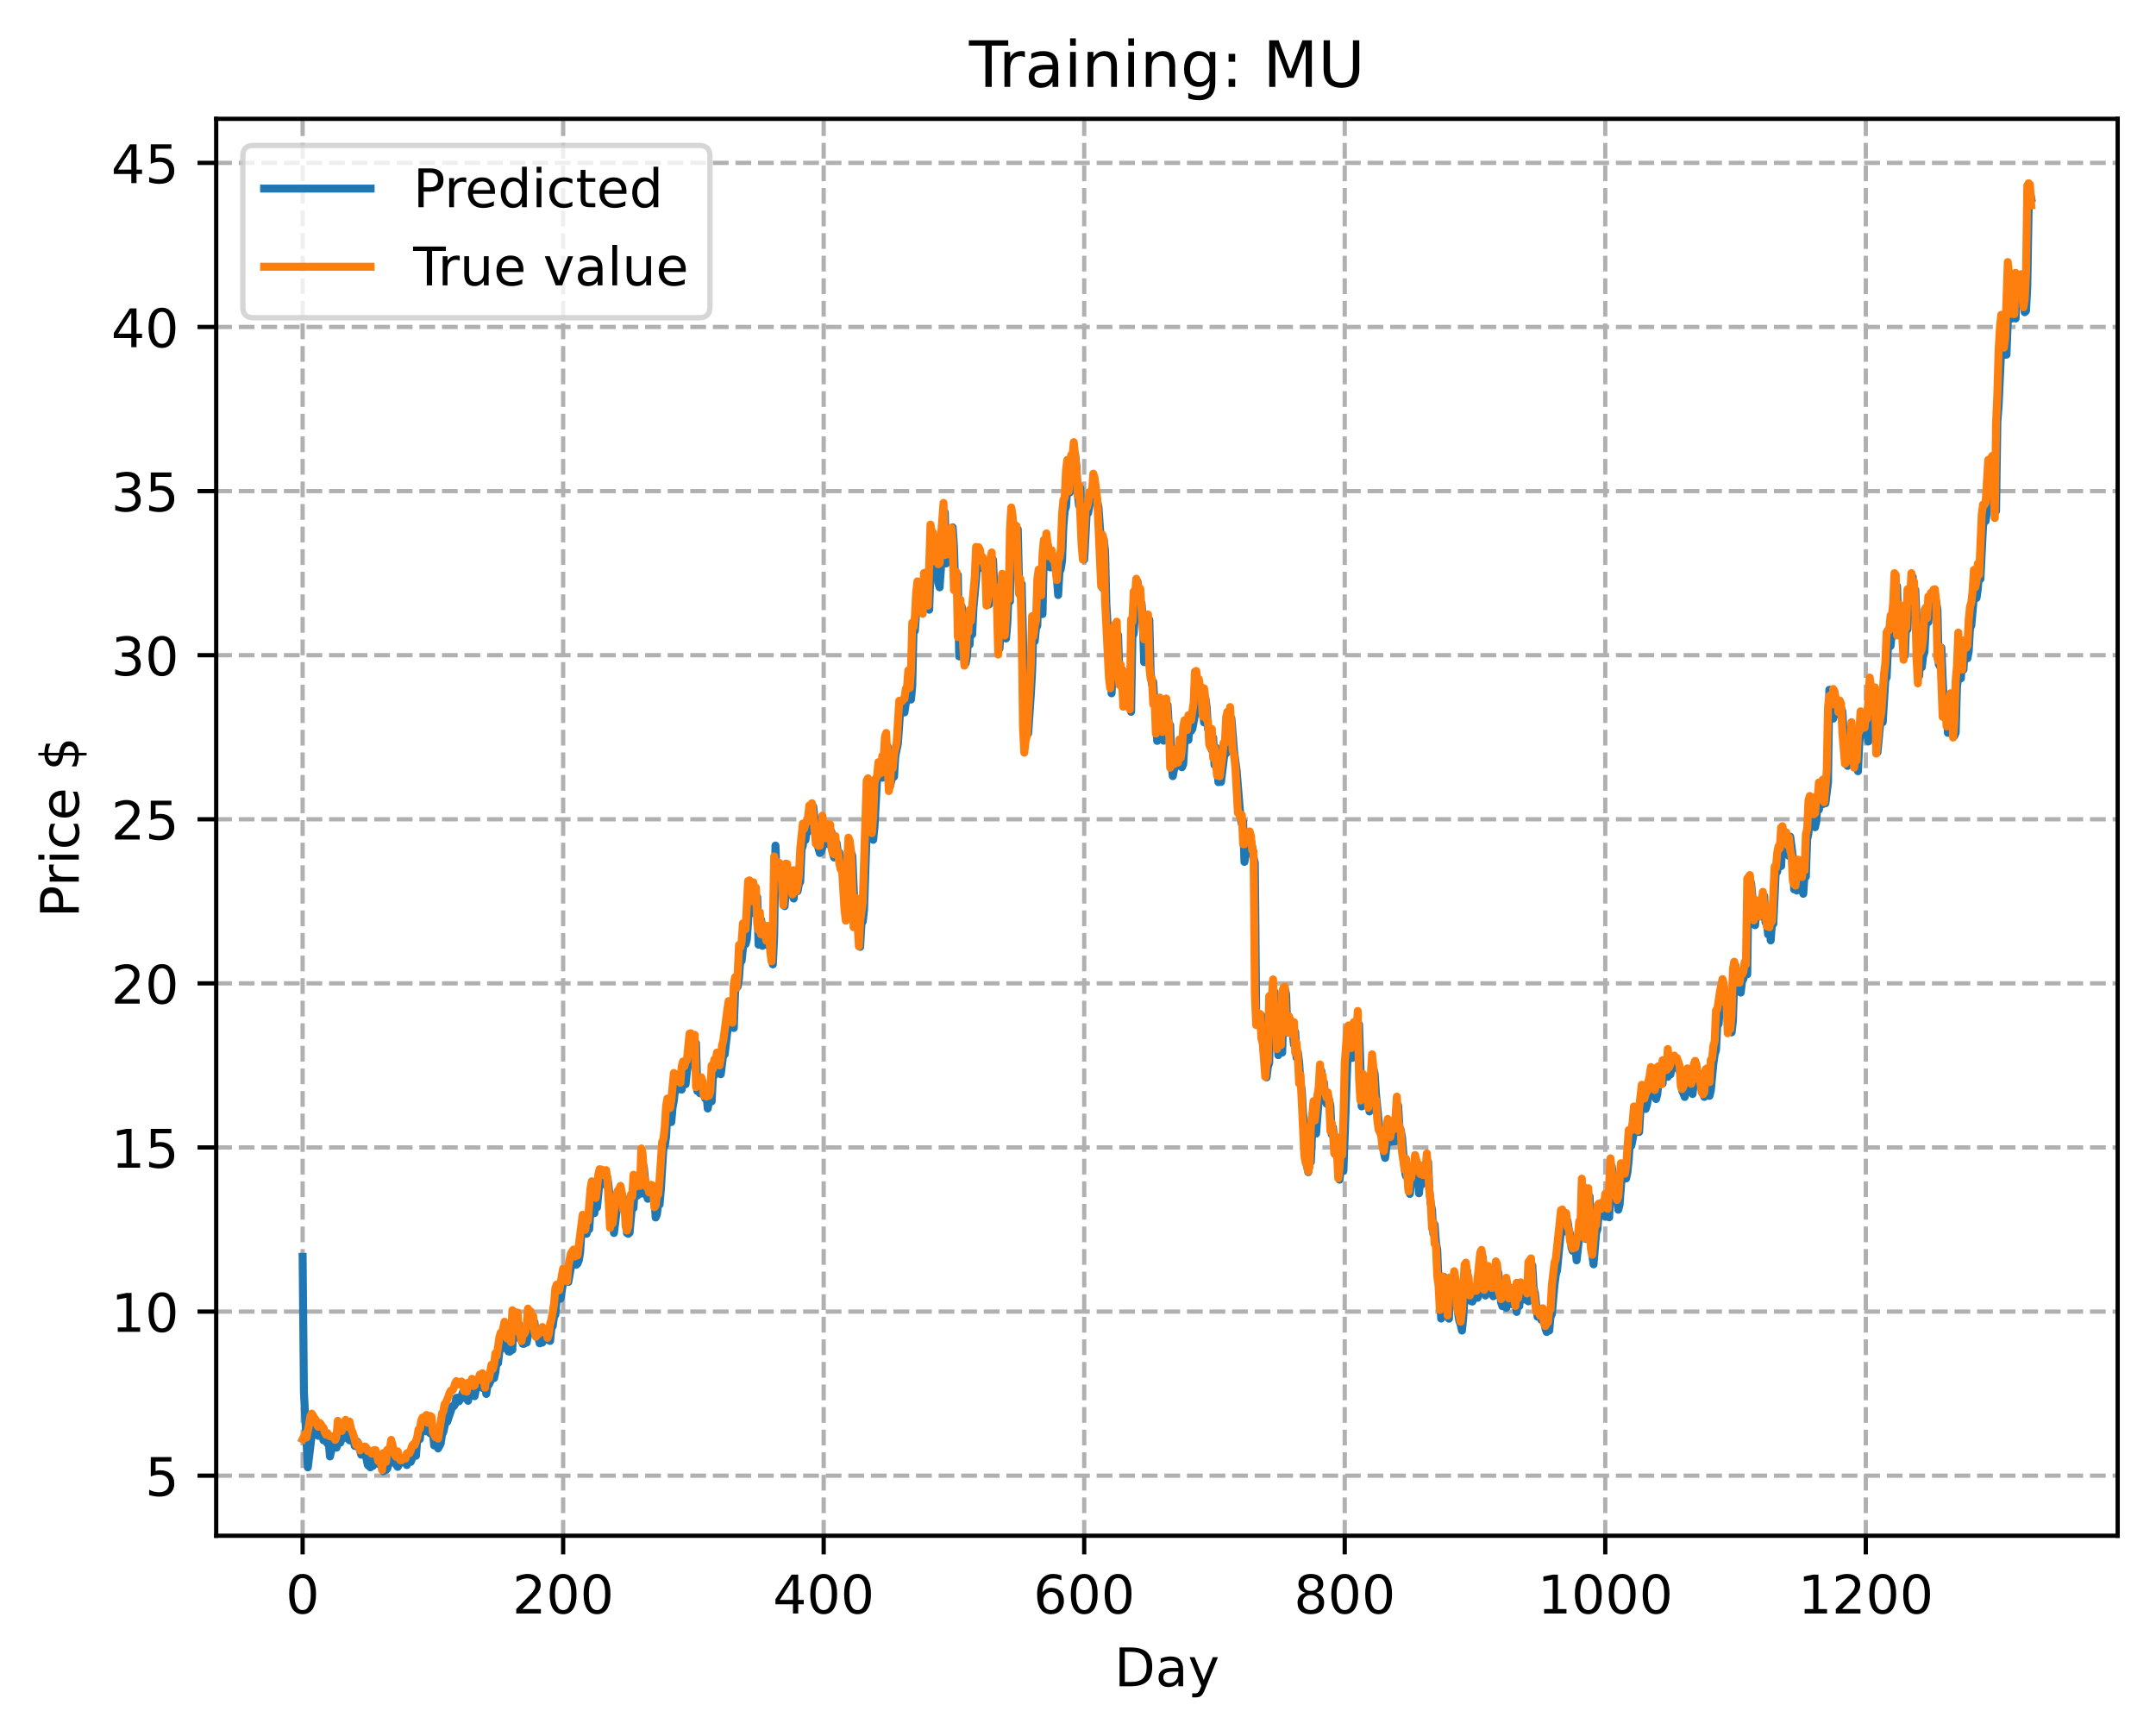 <?xml version="1.0" encoding="utf-8" standalone="no"?>
<!DOCTYPE svg PUBLIC "-//W3C//DTD SVG 1.1//EN"
  "http://www.w3.org/Graphics/SVG/1.1/DTD/svg11.dtd">
<!-- Created with matplotlib (https://matplotlib.org/) -->
<svg height="325.986pt" version="1.1" viewBox="0 0 404.923 325.986" width="404.923pt" xmlns="http://www.w3.org/2000/svg" xmlns:xlink="http://www.w3.org/1999/xlink">
 <defs>
  <style type="text/css">
*{stroke-linecap:butt;stroke-linejoin:round;}
  </style>
 </defs>
 <g id="figure_1">
  <g id="patch_1">
   <path d="M 0 325.986 
L 404.923 325.986 
L 404.923 0 
L 0 0 
z
" style="fill:#ffffff;"/>
  </g>
  <g id="axes_1">
   <g id="patch_2">
    <path d="M 40.603 288.43 
L 397.723 288.43 
L 397.723 22.318 
L 40.603 22.318 
z
" style="fill:#ffffff;"/>
   </g>
   <g id="matplotlib.axis_1">
    <g id="xtick_1">
     <g id="line2d_1">
      <path clip-path="url(#pcdbbb413ce)" d="M 56.836 288.43 
L 56.836 22.318 
" style="fill:none;stroke:#b0b0b0;stroke-dasharray:2.96,1.28;stroke-dashoffset:0;stroke-width:0.8;"/>
     </g>
     <g id="line2d_2">
      <defs>
       <path d="M 0 0 
L 0 3.5 
" id="m173009fb37" style="stroke:#000000;stroke-width:0.8;"/>
      </defs>
      <g>
       <use style="stroke:#000000;stroke-width:0.8;" x="56.836" xlink:href="#m173009fb37" y="288.43"/>
      </g>
     </g>
     <g id="text_1">
      <!-- 0 -->
      <defs>
       <path d="M 31.781 66.406 
Q 24.172 66.406 20.328 58.906 
Q 16.5 51.422 16.5 36.375 
Q 16.5 21.391 20.328 13.891 
Q 24.172 6.391 31.781 6.391 
Q 39.453 6.391 43.281 13.891 
Q 47.125 21.391 47.125 36.375 
Q 47.125 51.422 43.281 58.906 
Q 39.453 66.406 31.781 66.406 
z
M 31.781 74.219 
Q 44.047 74.219 50.516 64.516 
Q 56.984 54.828 56.984 36.375 
Q 56.984 17.969 50.516 8.266 
Q 44.047 -1.422 31.781 -1.422 
Q 19.531 -1.422 13.062 8.266 
Q 6.594 17.969 6.594 36.375 
Q 6.594 54.828 13.062 64.516 
Q 19.531 74.219 31.781 74.219 
z
" id="DejaVuSans-48"/>
      </defs>
      <g transform="translate(53.655 303.029)scale(0.1 -0.1)">
       <use xlink:href="#DejaVuSans-48"/>
      </g>
     </g>
    </g>
    <g id="xtick_2">
     <g id="line2d_3">
      <path clip-path="url(#pcdbbb413ce)" d="M 105.766 288.43 
L 105.766 22.318 
" style="fill:none;stroke:#b0b0b0;stroke-dasharray:2.96,1.28;stroke-dashoffset:0;stroke-width:0.8;"/>
     </g>
     <g id="line2d_4">
      <g>
       <use style="stroke:#000000;stroke-width:0.8;" x="105.766" xlink:href="#m173009fb37" y="288.43"/>
      </g>
     </g>
     <g id="text_2">
      <!-- 200 -->
      <defs>
       <path d="M 19.188 8.297 
L 53.609 8.297 
L 53.609 0 
L 7.328 0 
L 7.328 8.297 
Q 12.938 14.109 22.625 23.891 
Q 32.328 33.688 34.812 36.531 
Q 39.547 41.844 41.422 45.531 
Q 43.312 49.219 43.312 52.781 
Q 43.312 58.594 39.234 62.25 
Q 35.156 65.922 28.609 65.922 
Q 23.969 65.922 18.812 64.312 
Q 13.672 62.703 7.812 59.422 
L 7.812 69.391 
Q 13.766 71.781 18.938 73 
Q 24.125 74.219 28.422 74.219 
Q 39.75 74.219 46.484 68.547 
Q 53.219 62.891 53.219 53.422 
Q 53.219 48.922 51.531 44.891 
Q 49.859 40.875 45.406 35.406 
Q 44.188 33.984 37.641 27.219 
Q 31.109 20.453 19.188 8.297 
z
" id="DejaVuSans-50"/>
      </defs>
      <g transform="translate(96.223 303.029)scale(0.1 -0.1)">
       <use xlink:href="#DejaVuSans-50"/>
       <use x="63.623" xlink:href="#DejaVuSans-48"/>
       <use x="127.246" xlink:href="#DejaVuSans-48"/>
      </g>
     </g>
    </g>
    <g id="xtick_3">
     <g id="line2d_5">
      <path clip-path="url(#pcdbbb413ce)" d="M 154.697 288.43 
L 154.697 22.318 
" style="fill:none;stroke:#b0b0b0;stroke-dasharray:2.96,1.28;stroke-dashoffset:0;stroke-width:0.8;"/>
     </g>
     <g id="line2d_6">
      <g>
       <use style="stroke:#000000;stroke-width:0.8;" x="154.697" xlink:href="#m173009fb37" y="288.43"/>
      </g>
     </g>
     <g id="text_3">
      <!-- 400 -->
      <defs>
       <path d="M 37.797 64.312 
L 12.891 25.391 
L 37.797 25.391 
z
M 35.203 72.906 
L 47.609 72.906 
L 47.609 25.391 
L 58.016 25.391 
L 58.016 17.188 
L 47.609 17.188 
L 47.609 0 
L 37.797 0 
L 37.797 17.188 
L 4.891 17.188 
L 4.891 26.703 
z
" id="DejaVuSans-52"/>
      </defs>
      <g transform="translate(145.153 303.029)scale(0.1 -0.1)">
       <use xlink:href="#DejaVuSans-52"/>
       <use x="63.623" xlink:href="#DejaVuSans-48"/>
       <use x="127.246" xlink:href="#DejaVuSans-48"/>
      </g>
     </g>
    </g>
    <g id="xtick_4">
     <g id="line2d_7">
      <path clip-path="url(#pcdbbb413ce)" d="M 203.628 288.43 
L 203.628 22.318 
" style="fill:none;stroke:#b0b0b0;stroke-dasharray:2.96,1.28;stroke-dashoffset:0;stroke-width:0.8;"/>
     </g>
     <g id="line2d_8">
      <g>
       <use style="stroke:#000000;stroke-width:0.8;" x="203.628" xlink:href="#m173009fb37" y="288.43"/>
      </g>
     </g>
     <g id="text_4">
      <!-- 600 -->
      <defs>
       <path d="M 33.016 40.375 
Q 26.375 40.375 22.484 35.828 
Q 18.609 31.297 18.609 23.391 
Q 18.609 15.531 22.484 10.953 
Q 26.375 6.391 33.016 6.391 
Q 39.656 6.391 43.531 10.953 
Q 47.406 15.531 47.406 23.391 
Q 47.406 31.297 43.531 35.828 
Q 39.656 40.375 33.016 40.375 
z
M 52.594 71.297 
L 52.594 62.312 
Q 48.875 64.062 45.094 64.984 
Q 41.312 65.922 37.594 65.922 
Q 27.828 65.922 22.672 59.328 
Q 17.531 52.734 16.797 39.406 
Q 19.672 43.656 24.016 45.922 
Q 28.375 48.188 33.594 48.188 
Q 44.578 48.188 50.953 41.516 
Q 57.328 34.859 57.328 23.391 
Q 57.328 12.156 50.688 5.359 
Q 44.047 -1.422 33.016 -1.422 
Q 20.359 -1.422 13.672 8.266 
Q 6.984 17.969 6.984 36.375 
Q 6.984 53.656 15.188 63.938 
Q 23.391 74.219 37.203 74.219 
Q 40.922 74.219 44.703 73.484 
Q 48.484 72.75 52.594 71.297 
z
" id="DejaVuSans-54"/>
      </defs>
      <g transform="translate(194.084 303.029)scale(0.1 -0.1)">
       <use xlink:href="#DejaVuSans-54"/>
       <use x="63.623" xlink:href="#DejaVuSans-48"/>
       <use x="127.246" xlink:href="#DejaVuSans-48"/>
      </g>
     </g>
    </g>
    <g id="xtick_5">
     <g id="line2d_9">
      <path clip-path="url(#pcdbbb413ce)" d="M 252.558 288.43 
L 252.558 22.318 
" style="fill:none;stroke:#b0b0b0;stroke-dasharray:2.96,1.28;stroke-dashoffset:0;stroke-width:0.8;"/>
     </g>
     <g id="line2d_10">
      <g>
       <use style="stroke:#000000;stroke-width:0.8;" x="252.558" xlink:href="#m173009fb37" y="288.43"/>
      </g>
     </g>
     <g id="text_5">
      <!-- 800 -->
      <defs>
       <path d="M 31.781 34.625 
Q 24.75 34.625 20.719 30.859 
Q 16.703 27.094 16.703 20.516 
Q 16.703 13.922 20.719 10.156 
Q 24.75 6.391 31.781 6.391 
Q 38.812 6.391 42.859 10.172 
Q 46.922 13.969 46.922 20.516 
Q 46.922 27.094 42.891 30.859 
Q 38.875 34.625 31.781 34.625 
z
M 21.922 38.812 
Q 15.578 40.375 12.031 44.719 
Q 8.5 49.078 8.5 55.328 
Q 8.5 64.062 14.719 69.141 
Q 20.953 74.219 31.781 74.219 
Q 42.672 74.219 48.875 69.141 
Q 55.078 64.062 55.078 55.328 
Q 55.078 49.078 51.531 44.719 
Q 48 40.375 41.703 38.812 
Q 48.828 37.156 52.797 32.312 
Q 56.781 27.484 56.781 20.516 
Q 56.781 9.906 50.312 4.234 
Q 43.844 -1.422 31.781 -1.422 
Q 19.734 -1.422 13.25 4.234 
Q 6.781 9.906 6.781 20.516 
Q 6.781 27.484 10.781 32.312 
Q 14.797 37.156 21.922 38.812 
z
M 18.312 54.391 
Q 18.312 48.734 21.844 45.562 
Q 25.391 42.391 31.781 42.391 
Q 38.141 42.391 41.719 45.562 
Q 45.312 48.734 45.312 54.391 
Q 45.312 60.062 41.719 63.234 
Q 38.141 66.406 31.781 66.406 
Q 25.391 66.406 21.844 63.234 
Q 18.312 60.062 18.312 54.391 
z
" id="DejaVuSans-56"/>
      </defs>
      <g transform="translate(243.015 303.029)scale(0.1 -0.1)">
       <use xlink:href="#DejaVuSans-56"/>
       <use x="63.623" xlink:href="#DejaVuSans-48"/>
       <use x="127.246" xlink:href="#DejaVuSans-48"/>
      </g>
     </g>
    </g>
    <g id="xtick_6">
     <g id="line2d_11">
      <path clip-path="url(#pcdbbb413ce)" d="M 301.489 288.43 
L 301.489 22.318 
" style="fill:none;stroke:#b0b0b0;stroke-dasharray:2.96,1.28;stroke-dashoffset:0;stroke-width:0.8;"/>
     </g>
     <g id="line2d_12">
      <g>
       <use style="stroke:#000000;stroke-width:0.8;" x="301.489" xlink:href="#m173009fb37" y="288.43"/>
      </g>
     </g>
     <g id="text_6">
      <!-- 1000 -->
      <defs>
       <path d="M 12.406 8.297 
L 28.516 8.297 
L 28.516 63.922 
L 10.984 60.406 
L 10.984 69.391 
L 28.422 72.906 
L 38.281 72.906 
L 38.281 8.297 
L 54.391 8.297 
L 54.391 0 
L 12.406 0 
z
" id="DejaVuSans-49"/>
      </defs>
      <g transform="translate(288.764 303.029)scale(0.1 -0.1)">
       <use xlink:href="#DejaVuSans-49"/>
       <use x="63.623" xlink:href="#DejaVuSans-48"/>
       <use x="127.246" xlink:href="#DejaVuSans-48"/>
       <use x="190.869" xlink:href="#DejaVuSans-48"/>
      </g>
     </g>
    </g>
    <g id="xtick_7">
     <g id="line2d_13">
      <path clip-path="url(#pcdbbb413ce)" d="M 350.419 288.43 
L 350.419 22.318 
" style="fill:none;stroke:#b0b0b0;stroke-dasharray:2.96,1.28;stroke-dashoffset:0;stroke-width:0.8;"/>
     </g>
     <g id="line2d_14">
      <g>
       <use style="stroke:#000000;stroke-width:0.8;" x="350.419" xlink:href="#m173009fb37" y="288.43"/>
      </g>
     </g>
     <g id="text_7">
      <!-- 1200 -->
      <g transform="translate(337.694 303.029)scale(0.1 -0.1)">
       <use xlink:href="#DejaVuSans-49"/>
       <use x="63.623" xlink:href="#DejaVuSans-50"/>
       <use x="127.246" xlink:href="#DejaVuSans-48"/>
       <use x="190.869" xlink:href="#DejaVuSans-48"/>
      </g>
     </g>
    </g>
    <g id="text_8">
     <!-- Day -->
     <defs>
      <path d="M 19.672 64.797 
L 19.672 8.109 
L 31.594 8.109 
Q 46.688 8.109 53.688 14.938 
Q 60.688 21.781 60.688 36.531 
Q 60.688 51.172 53.688 57.984 
Q 46.688 64.797 31.594 64.797 
z
M 9.812 72.906 
L 30.078 72.906 
Q 51.266 72.906 61.172 64.094 
Q 71.094 55.281 71.094 36.531 
Q 71.094 17.672 61.125 8.828 
Q 51.172 0 30.078 0 
L 9.812 0 
z
" id="DejaVuSans-68"/>
      <path d="M 34.281 27.484 
Q 23.391 27.484 19.188 25 
Q 14.984 22.516 14.984 16.5 
Q 14.984 11.719 18.141 8.906 
Q 21.297 6.109 26.703 6.109 
Q 34.188 6.109 38.703 11.406 
Q 43.219 16.703 43.219 25.484 
L 43.219 27.484 
z
M 52.203 31.203 
L 52.203 0 
L 43.219 0 
L 43.219 8.297 
Q 40.141 3.328 35.547 0.953 
Q 30.953 -1.422 24.312 -1.422 
Q 15.922 -1.422 10.953 3.297 
Q 6 8.016 6 15.922 
Q 6 25.141 12.172 29.828 
Q 18.359 34.516 30.609 34.516 
L 43.219 34.516 
L 43.219 35.406 
Q 43.219 41.609 39.141 45 
Q 35.062 48.391 27.688 48.391 
Q 23 48.391 18.547 47.266 
Q 14.109 46.141 10.016 43.891 
L 10.016 52.203 
Q 14.938 54.109 19.578 55.047 
Q 24.219 56 28.609 56 
Q 40.484 56 46.344 49.844 
Q 52.203 43.703 52.203 31.203 
z
" id="DejaVuSans-97"/>
      <path d="M 32.172 -5.078 
Q 28.375 -14.844 24.75 -17.812 
Q 21.141 -20.797 15.094 -20.797 
L 7.906 -20.797 
L 7.906 -13.281 
L 13.188 -13.281 
Q 16.891 -13.281 18.938 -11.516 
Q 21 -9.766 23.484 -3.219 
L 25.094 0.875 
L 2.984 54.688 
L 12.5 54.688 
L 29.594 11.922 
L 46.688 54.688 
L 56.203 54.688 
z
" id="DejaVuSans-121"/>
     </defs>
     <g transform="translate(209.29 316.707)scale(0.1 -0.1)">
      <use xlink:href="#DejaVuSans-68"/>
      <use x="77.002" xlink:href="#DejaVuSans-97"/>
      <use x="138.281" xlink:href="#DejaVuSans-121"/>
     </g>
    </g>
   </g>
   <g id="matplotlib.axis_2">
    <g id="ytick_1">
     <g id="line2d_15">
      <path clip-path="url(#pcdbbb413ce)" d="M 40.603 277.15 
L 397.723 277.15 
" style="fill:none;stroke:#b0b0b0;stroke-dasharray:2.96,1.28;stroke-dashoffset:0;stroke-width:0.8;"/>
     </g>
     <g id="line2d_16">
      <defs>
       <path d="M 0 0 
L -3.5 0 
" id="m798de3073e" style="stroke:#000000;stroke-width:0.8;"/>
      </defs>
      <g>
       <use style="stroke:#000000;stroke-width:0.8;" x="40.603" xlink:href="#m798de3073e" y="277.15"/>
      </g>
     </g>
     <g id="text_9">
      <!-- 5 -->
      <defs>
       <path d="M 10.797 72.906 
L 49.516 72.906 
L 49.516 64.594 
L 19.828 64.594 
L 19.828 46.734 
Q 21.969 47.469 24.109 47.828 
Q 26.266 48.188 28.422 48.188 
Q 40.625 48.188 47.75 41.5 
Q 54.891 34.812 54.891 23.391 
Q 54.891 11.625 47.562 5.094 
Q 40.234 -1.422 26.906 -1.422 
Q 22.312 -1.422 17.547 -0.641 
Q 12.797 0.141 7.719 1.703 
L 7.719 11.625 
Q 12.109 9.234 16.797 8.062 
Q 21.484 6.891 26.703 6.891 
Q 35.156 6.891 40.078 11.328 
Q 45.016 15.766 45.016 23.391 
Q 45.016 31 40.078 35.438 
Q 35.156 39.891 26.703 39.891 
Q 22.75 39.891 18.812 39.016 
Q 14.891 38.141 10.797 36.281 
z
" id="DejaVuSans-53"/>
      </defs>
      <g transform="translate(27.241 280.949)scale(0.1 -0.1)">
       <use xlink:href="#DejaVuSans-53"/>
      </g>
     </g>
    </g>
    <g id="ytick_2">
     <g id="line2d_17">
      <path clip-path="url(#pcdbbb413ce)" d="M 40.603 246.33 
L 397.723 246.33 
" style="fill:none;stroke:#b0b0b0;stroke-dasharray:2.96,1.28;stroke-dashoffset:0;stroke-width:0.8;"/>
     </g>
     <g id="line2d_18">
      <g>
       <use style="stroke:#000000;stroke-width:0.8;" x="40.603" xlink:href="#m798de3073e" y="246.33"/>
      </g>
     </g>
     <g id="text_10">
      <!-- 10 -->
      <g transform="translate(20.878 250.129)scale(0.1 -0.1)">
       <use xlink:href="#DejaVuSans-49"/>
       <use x="63.623" xlink:href="#DejaVuSans-48"/>
      </g>
     </g>
    </g>
    <g id="ytick_3">
     <g id="line2d_19">
      <path clip-path="url(#pcdbbb413ce)" d="M 40.603 215.51 
L 397.723 215.51 
" style="fill:none;stroke:#b0b0b0;stroke-dasharray:2.96,1.28;stroke-dashoffset:0;stroke-width:0.8;"/>
     </g>
     <g id="line2d_20">
      <g>
       <use style="stroke:#000000;stroke-width:0.8;" x="40.603" xlink:href="#m798de3073e" y="215.51"/>
      </g>
     </g>
     <g id="text_11">
      <!-- 15 -->
      <g transform="translate(20.878 219.31)scale(0.1 -0.1)">
       <use xlink:href="#DejaVuSans-49"/>
       <use x="63.623" xlink:href="#DejaVuSans-53"/>
      </g>
     </g>
    </g>
    <g id="ytick_4">
     <g id="line2d_21">
      <path clip-path="url(#pcdbbb413ce)" d="M 40.603 184.691 
L 397.723 184.691 
" style="fill:none;stroke:#b0b0b0;stroke-dasharray:2.96,1.28;stroke-dashoffset:0;stroke-width:0.8;"/>
     </g>
     <g id="line2d_22">
      <g>
       <use style="stroke:#000000;stroke-width:0.8;" x="40.603" xlink:href="#m798de3073e" y="184.691"/>
      </g>
     </g>
     <g id="text_12">
      <!-- 20 -->
      <g transform="translate(20.878 188.49)scale(0.1 -0.1)">
       <use xlink:href="#DejaVuSans-50"/>
       <use x="63.623" xlink:href="#DejaVuSans-48"/>
      </g>
     </g>
    </g>
    <g id="ytick_5">
     <g id="line2d_23">
      <path clip-path="url(#pcdbbb413ce)" d="M 40.603 153.871 
L 397.723 153.871 
" style="fill:none;stroke:#b0b0b0;stroke-dasharray:2.96,1.28;stroke-dashoffset:0;stroke-width:0.8;"/>
     </g>
     <g id="line2d_24">
      <g>
       <use style="stroke:#000000;stroke-width:0.8;" x="40.603" xlink:href="#m798de3073e" y="153.871"/>
      </g>
     </g>
     <g id="text_13">
      <!-- 25 -->
      <g transform="translate(20.878 157.67)scale(0.1 -0.1)">
       <use xlink:href="#DejaVuSans-50"/>
       <use x="63.623" xlink:href="#DejaVuSans-53"/>
      </g>
     </g>
    </g>
    <g id="ytick_6">
     <g id="line2d_25">
      <path clip-path="url(#pcdbbb413ce)" d="M 40.603 123.051 
L 397.723 123.051 
" style="fill:none;stroke:#b0b0b0;stroke-dasharray:2.96,1.28;stroke-dashoffset:0;stroke-width:0.8;"/>
     </g>
     <g id="line2d_26">
      <g>
       <use style="stroke:#000000;stroke-width:0.8;" x="40.603" xlink:href="#m798de3073e" y="123.051"/>
      </g>
     </g>
     <g id="text_14">
      <!-- 30 -->
      <defs>
       <path d="M 40.578 39.312 
Q 47.656 37.797 51.625 33 
Q 55.609 28.219 55.609 21.188 
Q 55.609 10.406 48.188 4.484 
Q 40.766 -1.422 27.094 -1.422 
Q 22.516 -1.422 17.656 -0.516 
Q 12.797 0.391 7.625 2.203 
L 7.625 11.719 
Q 11.719 9.328 16.594 8.109 
Q 21.484 6.891 26.812 6.891 
Q 36.078 6.891 40.938 10.547 
Q 45.797 14.203 45.797 21.188 
Q 45.797 27.641 41.281 31.266 
Q 36.766 34.906 28.719 34.906 
L 20.219 34.906 
L 20.219 43.016 
L 29.109 43.016 
Q 36.375 43.016 40.234 45.922 
Q 44.094 48.828 44.094 54.297 
Q 44.094 59.906 40.109 62.906 
Q 36.141 65.922 28.719 65.922 
Q 24.656 65.922 20.016 65.031 
Q 15.375 64.156 9.812 62.312 
L 9.812 71.094 
Q 15.438 72.656 20.344 73.438 
Q 25.25 74.219 29.594 74.219 
Q 40.828 74.219 47.359 69.109 
Q 53.906 64.016 53.906 55.328 
Q 53.906 49.266 50.438 45.094 
Q 46.969 40.922 40.578 39.312 
z
" id="DejaVuSans-51"/>
      </defs>
      <g transform="translate(20.878 126.851)scale(0.1 -0.1)">
       <use xlink:href="#DejaVuSans-51"/>
       <use x="63.623" xlink:href="#DejaVuSans-48"/>
      </g>
     </g>
    </g>
    <g id="ytick_7">
     <g id="line2d_27">
      <path clip-path="url(#pcdbbb413ce)" d="M 40.603 92.232 
L 397.723 92.232 
" style="fill:none;stroke:#b0b0b0;stroke-dasharray:2.96,1.28;stroke-dashoffset:0;stroke-width:0.8;"/>
     </g>
     <g id="line2d_28">
      <g>
       <use style="stroke:#000000;stroke-width:0.8;" x="40.603" xlink:href="#m798de3073e" y="92.232"/>
      </g>
     </g>
     <g id="text_15">
      <!-- 35 -->
      <g transform="translate(20.878 96.031)scale(0.1 -0.1)">
       <use xlink:href="#DejaVuSans-51"/>
       <use x="63.623" xlink:href="#DejaVuSans-53"/>
      </g>
     </g>
    </g>
    <g id="ytick_8">
     <g id="line2d_29">
      <path clip-path="url(#pcdbbb413ce)" d="M 40.603 61.412 
L 397.723 61.412 
" style="fill:none;stroke:#b0b0b0;stroke-dasharray:2.96,1.28;stroke-dashoffset:0;stroke-width:0.8;"/>
     </g>
     <g id="line2d_30">
      <g>
       <use style="stroke:#000000;stroke-width:0.8;" x="40.603" xlink:href="#m798de3073e" y="61.412"/>
      </g>
     </g>
     <g id="text_16">
      <!-- 40 -->
      <g transform="translate(20.878 65.211)scale(0.1 -0.1)">
       <use xlink:href="#DejaVuSans-52"/>
       <use x="63.623" xlink:href="#DejaVuSans-48"/>
      </g>
     </g>
    </g>
    <g id="ytick_9">
     <g id="line2d_31">
      <path clip-path="url(#pcdbbb413ce)" d="M 40.603 30.592 
L 397.723 30.592 
" style="fill:none;stroke:#b0b0b0;stroke-dasharray:2.96,1.28;stroke-dashoffset:0;stroke-width:0.8;"/>
     </g>
     <g id="line2d_32">
      <g>
       <use style="stroke:#000000;stroke-width:0.8;" x="40.603" xlink:href="#m798de3073e" y="30.592"/>
      </g>
     </g>
     <g id="text_17">
      <!-- 45 -->
      <g transform="translate(20.878 34.392)scale(0.1 -0.1)">
       <use xlink:href="#DejaVuSans-52"/>
       <use x="63.623" xlink:href="#DejaVuSans-53"/>
      </g>
     </g>
    </g>
    <g id="text_18">
     <!-- Price $ -->
     <defs>
      <path d="M 19.672 64.797 
L 19.672 37.406 
L 32.078 37.406 
Q 38.969 37.406 42.719 40.969 
Q 46.484 44.531 46.484 51.125 
Q 46.484 57.672 42.719 61.234 
Q 38.969 64.797 32.078 64.797 
z
M 9.812 72.906 
L 32.078 72.906 
Q 44.344 72.906 50.609 67.359 
Q 56.891 61.812 56.891 51.125 
Q 56.891 40.328 50.609 34.812 
Q 44.344 29.297 32.078 29.297 
L 19.672 29.297 
L 19.672 0 
L 9.812 0 
z
" id="DejaVuSans-80"/>
      <path d="M 41.109 46.297 
Q 39.594 47.172 37.812 47.578 
Q 36.031 48 33.891 48 
Q 26.266 48 22.188 43.047 
Q 18.109 38.094 18.109 28.812 
L 18.109 0 
L 9.078 0 
L 9.078 54.688 
L 18.109 54.688 
L 18.109 46.188 
Q 20.953 51.172 25.484 53.578 
Q 30.031 56 36.531 56 
Q 37.453 56 38.578 55.875 
Q 39.703 55.766 41.062 55.516 
z
" id="DejaVuSans-114"/>
      <path d="M 9.422 54.688 
L 18.406 54.688 
L 18.406 0 
L 9.422 0 
z
M 9.422 75.984 
L 18.406 75.984 
L 18.406 64.594 
L 9.422 64.594 
z
" id="DejaVuSans-105"/>
      <path d="M 48.781 52.594 
L 48.781 44.188 
Q 44.969 46.297 41.141 47.344 
Q 37.312 48.391 33.406 48.391 
Q 24.656 48.391 19.812 42.844 
Q 14.984 37.312 14.984 27.297 
Q 14.984 17.281 19.812 11.734 
Q 24.656 6.203 33.406 6.203 
Q 37.312 6.203 41.141 7.25 
Q 44.969 8.297 48.781 10.406 
L 48.781 2.094 
Q 45.016 0.344 40.984 -0.531 
Q 36.969 -1.422 32.422 -1.422 
Q 20.062 -1.422 12.781 6.344 
Q 5.516 14.109 5.516 27.297 
Q 5.516 40.672 12.859 48.328 
Q 20.219 56 33.016 56 
Q 37.156 56 41.109 55.141 
Q 45.062 54.297 48.781 52.594 
z
" id="DejaVuSans-99"/>
      <path d="M 56.203 29.594 
L 56.203 25.203 
L 14.891 25.203 
Q 15.484 15.922 20.484 11.062 
Q 25.484 6.203 34.422 6.203 
Q 39.594 6.203 44.453 7.469 
Q 49.312 8.734 54.109 11.281 
L 54.109 2.781 
Q 49.266 0.734 44.188 -0.344 
Q 39.109 -1.422 33.891 -1.422 
Q 20.797 -1.422 13.156 6.188 
Q 5.516 13.812 5.516 26.812 
Q 5.516 40.234 12.766 48.109 
Q 20.016 56 32.328 56 
Q 43.359 56 49.781 48.891 
Q 56.203 41.797 56.203 29.594 
z
M 47.219 32.234 
Q 47.125 39.594 43.094 43.984 
Q 39.062 48.391 32.422 48.391 
Q 24.906 48.391 20.391 44.141 
Q 15.875 39.891 15.188 32.172 
z
" id="DejaVuSans-101"/>
      <path id="DejaVuSans-32"/>
      <path d="M 33.797 -14.703 
L 28.906 -14.703 
L 28.859 0 
Q 23.734 0.094 18.609 1.188 
Q 13.484 2.297 8.297 4.5 
L 8.297 13.281 
Q 13.281 10.156 18.375 8.562 
Q 23.484 6.984 28.906 6.938 
L 28.906 29.203 
Q 18.109 30.953 13.203 35.156 
Q 8.297 39.359 8.297 46.688 
Q 8.297 54.641 13.625 59.219 
Q 18.953 63.812 28.906 64.5 
L 28.906 75.984 
L 33.797 75.984 
L 33.797 64.656 
Q 38.328 64.453 42.578 63.688 
Q 46.828 62.938 50.875 61.625 
L 50.875 53.078 
Q 46.828 55.125 42.547 56.25 
Q 38.281 57.375 33.797 57.562 
L 33.797 36.719 
Q 44.875 35.016 50.094 30.609 
Q 55.328 26.219 55.328 18.609 
Q 55.328 10.359 49.781 5.594 
Q 44.234 0.828 33.797 0.094 
z
M 28.906 37.594 
L 28.906 57.625 
Q 23.25 56.984 20.266 54.391 
Q 17.281 51.812 17.281 47.516 
Q 17.281 43.312 20.031 40.969 
Q 22.797 38.625 28.906 37.594 
z
M 33.797 28.219 
L 33.797 7.078 
Q 39.984 7.906 43.141 10.594 
Q 46.297 13.281 46.297 17.672 
Q 46.297 21.969 43.281 24.5 
Q 40.281 27.047 33.797 28.219 
z
" id="DejaVuSans-36"/>
     </defs>
     <g transform="translate(14.798 172.342)rotate(-90)scale(0.1 -0.1)">
      <use xlink:href="#DejaVuSans-80"/>
      <use x="58.553" xlink:href="#DejaVuSans-114"/>
      <use x="99.666" xlink:href="#DejaVuSans-105"/>
      <use x="127.449" xlink:href="#DejaVuSans-99"/>
      <use x="182.43" xlink:href="#DejaVuSans-101"/>
      <use x="243.953" xlink:href="#DejaVuSans-32"/>
      <use x="275.74" xlink:href="#DejaVuSans-36"/>
     </g>
    </g>
   </g>
   <g id="line2d_33">
    <path clip-path="url(#pcdbbb413ce)" d="M 56.836 236.056 
L 57.081 261.445 
L 57.814 275.59 
L 58.548 269.48 
L 58.793 268.364 
L 59.038 269.483 
L 59.527 269.113 
L 59.772 269.671 
L 60.016 269.488 
L 60.261 268.858 
L 60.506 269.407 
L 60.75 270.508 
L 60.995 269.725 
L 61.484 271.088 
L 61.729 270.903 
L 61.974 273.54 
L 62.218 272.483 
L 62.463 270.639 
L 62.708 270.859 
L 62.952 270.659 
L 63.197 271.892 
L 63.441 271.166 
L 63.686 267.987 
L 63.931 270.947 
L 64.175 269.839 
L 64.42 270.198 
L 64.909 267.977 
L 65.154 268.085 
L 65.643 270.518 
L 65.888 268.897 
L 66.133 270.076 
L 66.377 270.487 
L 66.622 271.56 
L 66.867 270.993 
L 67.111 270.765 
L 67.845 273.214 
L 68.335 272.231 
L 68.824 273.906 
L 69.069 275.133 
L 69.558 275.586 
L 69.802 274.924 
L 70.047 275.317 
L 70.292 273.418 
L 70.781 273.202 
L 71.27 275.043 
L 71.76 275.447 
L 72.004 276.334 
L 72.249 273.883 
L 72.494 276.07 
L 72.738 275.804 
L 72.983 275.012 
L 73.228 274.728 
L 73.717 272.896 
L 73.962 274.574 
L 74.206 274.792 
L 74.696 275.498 
L 74.94 275.088 
L 75.185 273.958 
L 75.674 274.616 
L 75.919 273.741 
L 76.408 275.151 
L 76.653 273.898 
L 76.897 273.959 
L 77.142 274.566 
L 77.876 272.737 
L 78.121 273.422 
L 78.365 270.53 
L 78.61 270.115 
L 78.855 270.288 
L 79.099 267.899 
L 79.344 266.755 
L 79.589 266.747 
L 79.833 268.673 
L 80.078 268.833 
L 80.323 267.267 
L 80.812 269.211 
L 81.056 268.532 
L 81.301 268.959 
L 81.546 271.48 
L 81.79 270.974 
L 82.035 269.898 
L 82.28 272.035 
L 82.769 271.129 
L 83.014 269.431 
L 83.258 268.977 
L 83.748 266.675 
L 83.992 267.02 
L 84.971 264.096 
L 85.216 264.115 
L 85.46 263.759 
L 85.705 262.536 
L 85.95 262.506 
L 86.194 263.196 
L 86.684 262.198 
L 86.928 261.49 
L 87.173 261.759 
L 87.417 262.632 
L 87.662 261.942 
L 87.907 263.096 
L 88.151 261.712 
L 88.396 261.904 
L 88.641 260.958 
L 88.885 261.118 
L 89.13 262.224 
L 89.375 260.955 
L 89.619 260.444 
L 89.864 260.428 
L 90.109 260.216 
L 90.353 259.564 
L 90.598 260.66 
L 90.843 259.7 
L 91.087 260.067 
L 91.332 261.805 
L 91.577 259.97 
L 91.821 260.043 
L 92.311 258.967 
L 92.555 257.204 
L 92.8 258.825 
L 93.044 257.648 
L 93.289 255.605 
L 93.534 256.027 
L 93.778 253.944 
L 94.268 251.521 
L 94.512 253.193 
L 94.757 250.64 
L 95.002 249.353 
L 95.491 253.818 
L 95.736 253.856 
L 95.98 252.836 
L 96.225 253.528 
L 96.47 246.339 
L 96.714 248.861 
L 96.959 248.049 
L 97.204 248.603 
L 97.448 248.684 
L 97.693 251.487 
L 97.938 251.103 
L 98.182 252.392 
L 98.427 252.38 
L 98.672 252.115 
L 98.916 252.159 
L 99.161 250.736 
L 99.405 247.972 
L 99.65 248.644 
L 99.895 248.539 
L 100.139 249.811 
L 100.384 248.346 
L 100.629 250.897 
L 101.118 251.303 
L 101.363 252.306 
L 101.607 251.312 
L 101.852 252.159 
L 102.097 250.726 
L 102.341 250.979 
L 102.586 251.467 
L 102.831 251.323 
L 103.075 251.729 
L 103.32 251.846 
L 103.565 249.403 
L 103.809 249.043 
L 104.054 247.302 
L 104.299 246.928 
L 104.543 244.125 
L 104.788 243.424 
L 105.277 243.923 
L 106.011 239.304 
L 106.256 240.024 
L 106.5 239.428 
L 106.745 240.779 
L 107.479 236.59 
L 107.724 237.417 
L 107.968 236.963 
L 108.213 237.547 
L 108.458 237.326 
L 108.702 236.746 
L 108.947 235.288 
L 109.192 231.61 
L 109.436 231.253 
L 109.681 230.256 
L 110.17 231.717 
L 110.415 230.624 
L 110.66 230.87 
L 110.904 227.287 
L 111.393 224.188 
L 111.638 227.85 
L 111.883 223.718 
L 112.127 226.776 
L 112.617 221.764 
L 112.861 220.511 
L 113.106 221.115 
L 113.351 220.845 
L 113.595 222.049 
L 113.84 222.616 
L 114.085 221.188 
L 114.329 223.035 
L 114.819 229.46 
L 115.063 230.076 
L 115.308 231.568 
L 116.042 225.625 
L 116.287 224.708 
L 116.531 224.758 
L 116.776 224.234 
L 117.02 224.979 
L 117.265 227.294 
L 117.51 227.902 
L 117.754 231.577 
L 117.999 231.723 
L 118.244 231.517 
L 118.733 226.151 
L 118.978 226.89 
L 119.222 222.944 
L 119.467 222.897 
L 119.712 224.542 
L 120.201 222.533 
L 120.446 224.175 
L 120.69 218.339 
L 120.935 219.294 
L 121.424 224.401 
L 121.669 225.149 
L 121.914 223.549 
L 122.158 223.896 
L 122.403 223.324 
L 122.648 223.129 
L 122.892 224.819 
L 123.137 228.665 
L 123.381 228.065 
L 123.626 225.964 
L 123.871 226.236 
L 124.115 223.454 
L 124.605 215.543 
L 124.849 215.226 
L 125.094 213.502 
L 125.339 209.452 
L 125.583 208.838 
L 126.073 210.746 
L 126.317 208.012 
L 126.562 206.689 
L 126.807 204.281 
L 127.051 204.485 
L 127.296 203.128 
L 127.541 204.585 
L 127.785 204.463 
L 128.03 204.644 
L 128.275 201.488 
L 128.519 200.539 
L 128.764 203.634 
L 129.008 201.264 
L 129.498 198.548 
L 129.742 196.214 
L 129.987 195.174 
L 130.232 198.164 
L 130.476 197.659 
L 130.721 195.932 
L 130.966 204.91 
L 131.21 204.914 
L 131.455 205.332 
L 131.944 203.817 
L 132.189 204.311 
L 132.434 206.305 
L 132.678 205.53 
L 132.923 208.193 
L 133.168 206.726 
L 133.412 206.891 
L 133.657 206.855 
L 133.902 202.111 
L 134.146 201.981 
L 134.391 200.983 
L 134.636 201.238 
L 134.88 199.838 
L 135.125 201.39 
L 135.369 201.757 
L 135.859 197.857 
L 136.103 198.039 
L 137.082 189.633 
L 137.327 191.056 
L 137.571 191.361 
L 137.816 193.07 
L 138.061 186.217 
L 138.305 185.423 
L 138.55 185.297 
L 138.795 183.727 
L 139.039 180.217 
L 139.284 180.467 
L 139.773 175.794 
L 140.018 177.326 
L 140.263 176.442 
L 140.507 173.124 
L 140.752 167.054 
L 140.996 166.659 
L 141.241 171.495 
L 141.73 167.245 
L 141.975 168.879 
L 142.22 168.517 
L 142.464 177.423 
L 142.709 176.937 
L 142.954 172.74 
L 143.198 177.641 
L 143.443 174.785 
L 143.688 174.874 
L 143.932 175.895 
L 144.177 177.563 
L 144.422 175.43 
L 144.666 176.896 
L 144.911 180.25 
L 145.156 181.126 
L 145.4 175.812 
L 145.645 158.807 
L 145.89 165.525 
L 146.134 163.582 
L 146.379 165.59 
L 146.624 164.948 
L 147.113 166.799 
L 147.357 170.187 
L 147.847 164.389 
L 148.091 164.774 
L 148.336 167.934 
L 148.581 167.966 
L 148.825 167.621 
L 149.07 168.764 
L 149.315 164.297 
L 149.559 167.476 
L 149.804 167.376 
L 150.049 166.015 
L 150.293 165.611 
L 150.538 159.527 
L 150.783 158.833 
L 151.027 156.263 
L 151.272 157.761 
L 151.517 155.839 
L 151.761 156.18 
L 152.006 155.194 
L 152.251 152.459 
L 152.495 151.771 
L 152.74 151.506 
L 153.229 156.164 
L 153.474 158.378 
L 153.963 160.208 
L 154.208 159.985 
L 154.452 159.096 
L 154.697 154.444 
L 154.942 157.078 
L 155.431 158.514 
L 155.676 156.281 
L 155.92 155.808 
L 156.165 156.264 
L 156.41 160.165 
L 156.654 161.046 
L 156.899 160.945 
L 157.144 158.352 
L 157.388 160.377 
L 157.633 160.101 
L 157.878 163.004 
L 158.122 162.945 
L 158.367 163.085 
L 159.101 172.558 
L 159.59 159.328 
L 160.079 160.773 
L 160.569 172.186 
L 160.813 171.519 
L 161.058 169.381 
L 161.547 177.847 
L 161.792 173.49 
L 162.037 173.068 
L 162.281 170.81 
L 163.015 149.04 
L 163.26 148.78 
L 163.505 149.055 
L 163.994 157.726 
L 164.239 155.361 
L 164.728 146.318 
L 164.972 145.751 
L 165.217 145.539 
L 165.462 144.819 
L 165.706 146.069 
L 165.951 144.055 
L 166.196 143.966 
L 166.44 139.746 
L 166.685 140.154 
L 166.93 142.779 
L 167.174 147.629 
L 167.419 146.578 
L 167.664 143.595 
L 167.908 145.878 
L 168.153 141.953 
L 168.642 139.643 
L 169.132 132.489 
L 169.376 132.002 
L 169.866 133.808 
L 170.355 130.45 
L 170.844 127.98 
L 171.089 131.391 
L 171.333 128.868 
L 171.578 118.036 
L 171.823 118.486 
L 172.312 111.49 
L 172.557 109.982 
L 172.801 111.357 
L 173.046 114.361 
L 173.291 113.869 
L 173.535 114.469 
L 173.78 107.558 
L 174.025 110.637 
L 174.269 111.869 
L 174.514 114.518 
L 175.003 100.256 
L 175.248 101.099 
L 175.493 100.949 
L 175.737 105.863 
L 175.982 105.753 
L 176.227 109.507 
L 176.471 110.309 
L 177.45 96.214 
L 177.694 105.828 
L 177.939 104.164 
L 178.184 105.067 
L 178.428 102.126 
L 178.673 101.608 
L 178.918 99.04 
L 179.162 102.537 
L 179.407 110.291 
L 179.652 110.271 
L 179.896 108 
L 180.141 123.277 
L 180.63 113.937 
L 181.364 124.569 
L 181.609 123.299 
L 181.854 119.238 
L 182.098 121.07 
L 182.343 116.092 
L 182.588 119.163 
L 182.832 114.12 
L 183.321 108.685 
L 183.566 104.949 
L 183.811 106.795 
L 184.3 104.752 
L 184.545 105.965 
L 185.034 107.157 
L 185.279 108.076 
L 185.523 113.113 
L 185.768 113.505 
L 186.257 106.334 
L 186.502 105.132 
L 186.747 110.581 
L 186.991 111.01 
L 187.236 112.123 
L 187.481 114.206 
L 187.725 121.811 
L 188.215 112.412 
L 188.459 109.397 
L 188.948 119.908 
L 189.193 116.97 
L 189.438 111 
L 189.682 112.951 
L 189.927 97.773 
L 190.172 97.428 
L 190.416 98.95 
L 190.661 102.328 
L 190.906 102.008 
L 191.15 99.413 
L 191.395 109.444 
L 191.64 111.565 
L 191.884 109.647 
L 192.129 119.431 
L 192.374 135.558 
L 192.618 137.59 
L 192.863 136.535 
L 193.108 137.756 
L 193.597 130.537 
L 193.842 126.167 
L 194.086 117.539 
L 194.331 120.418 
L 194.575 118.007 
L 194.82 117.511 
L 195.065 109.627 
L 195.309 108.096 
L 195.554 110.718 
L 195.799 115.326 
L 196.043 104.148 
L 196.288 102.368 
L 196.533 104.562 
L 196.777 102.252 
L 197.267 106.562 
L 197.511 106.09 
L 197.756 104.537 
L 198.001 106.709 
L 198.245 105.293 
L 198.735 111.754 
L 198.979 107.46 
L 199.224 106.917 
L 199.469 105.3 
L 199.713 98.857 
L 199.958 95.919 
L 200.203 95.193 
L 200.692 88.418 
L 200.936 92.484 
L 201.181 90.989 
L 201.426 87.09 
L 201.67 87.593 
L 201.915 85.245 
L 202.16 87.559 
L 202.404 92.544 
L 202.649 94.936 
L 202.894 91.677 
L 203.138 98.923 
L 203.628 105.08 
L 204.117 95.895 
L 204.362 96.342 
L 204.606 94.956 
L 204.851 92.617 
L 205.096 93.361 
L 205.34 92.674 
L 205.585 90.593 
L 205.83 92.826 
L 206.319 95.371 
L 206.808 102.255 
L 207.053 110.378 
L 207.297 101.363 
L 207.542 103.381 
L 207.787 113.396 
L 208.765 130.217 
L 209.255 121.158 
L 209.744 118.784 
L 209.989 119.251 
L 210.233 126.583 
L 210.478 127.499 
L 210.723 125.781 
L 211.212 131.849 
L 211.457 129.693 
L 211.701 129.972 
L 211.946 127.477 
L 212.191 129.94 
L 212.435 133.69 
L 212.68 119.551 
L 212.924 119.024 
L 213.169 114.623 
L 213.414 112.799 
L 213.658 109.276 
L 214.148 113.406 
L 214.392 113.302 
L 214.637 116.092 
L 214.882 124.361 
L 215.86 116.412 
L 216.105 126.37 
L 216.35 128.548 
L 216.594 128.068 
L 216.839 132.155 
L 217.084 132.865 
L 217.328 139.151 
L 217.573 136.757 
L 217.818 136.37 
L 218.062 133.107 
L 218.307 132.816 
L 218.551 139.114 
L 218.796 135.726 
L 219.041 136.569 
L 219.285 132.407 
L 219.53 136.7 
L 219.775 136.178 
L 220.019 143.474 
L 220.264 145.775 
L 220.509 144.47 
L 220.753 144.058 
L 220.998 142.112 
L 221.243 143.707 
L 221.732 142.017 
L 221.977 144.098 
L 222.221 143.551 
L 222.466 139.514 
L 222.711 137.75 
L 222.955 137.82 
L 223.2 138.982 
L 223.445 135.356 
L 223.689 137.29 
L 223.934 136.903 
L 224.423 134.274 
L 224.668 128.963 
L 224.912 130.084 
L 225.157 130.593 
L 225.402 128.877 
L 225.646 131.21 
L 225.891 132.473 
L 226.136 135.679 
L 226.38 131.086 
L 226.625 132.809 
L 226.87 136.886 
L 227.114 136.728 
L 227.359 140.059 
L 227.604 140.854 
L 227.848 138.545 
L 228.093 143.662 
L 228.338 140.399 
L 228.827 146.896 
L 229.072 145.417 
L 229.316 146.862 
L 230.05 140.9 
L 230.295 141.462 
L 230.539 136.894 
L 230.784 135.048 
L 231.029 137.075 
L 231.273 134.921 
L 231.763 141.007 
L 232.252 144.688 
L 232.986 153.546 
L 233.231 154.768 
L 233.475 154.347 
L 233.72 161.874 
L 233.965 160.519 
L 234.209 158.204 
L 234.454 158.257 
L 234.699 157.199 
L 234.943 157.921 
L 235.188 159.091 
L 235.433 161.031 
L 235.677 162.033 
L 235.922 189.942 
L 236.167 192.492 
L 236.411 191.874 
L 236.656 192.813 
L 236.9 190.703 
L 237.145 195.435 
L 237.879 202.342 
L 238.124 200.35 
L 238.368 199.614 
L 238.613 186.961 
L 238.858 192.211 
L 239.102 187.815 
L 239.347 186.295 
L 239.592 192.409 
L 239.836 192.581 
L 240.081 198.17 
L 240.326 193.997 
L 240.815 197.699 
L 241.06 188.604 
L 241.304 185.692 
L 241.549 186.726 
L 241.794 193.898 
L 242.038 190.938 
L 242.527 192.292 
L 242.772 193.806 
L 243.017 196.196 
L 243.261 193.83 
L 243.506 198.649 
L 243.751 197.624 
L 243.995 199.535 
L 244.24 203.156 
L 244.485 204.737 
L 244.729 209.102 
L 244.974 211.117 
L 245.219 217.772 
L 245.708 220.149 
L 245.953 218.3 
L 246.197 218.253 
L 246.442 212.651 
L 246.687 210.088 
L 246.931 208.821 
L 247.176 212.907 
L 247.665 206.689 
L 247.91 206.239 
L 248.155 201.124 
L 248.399 203.187 
L 248.644 203.28 
L 248.888 206.165 
L 249.133 207.285 
L 249.378 207.457 
L 249.622 206.518 
L 249.867 207.722 
L 250.112 213.034 
L 250.356 211.745 
L 250.846 216.87 
L 251.09 214.831 
L 251.335 216.966 
L 251.58 221.564 
L 251.824 219.629 
L 252.069 216.328 
L 252.314 219.894 
L 253.048 199.53 
L 253.292 195.856 
L 253.537 194.536 
L 253.782 198.707 
L 254.026 198.677 
L 254.271 198.085 
L 254.515 192.432 
L 254.76 193.469 
L 255.005 195.189 
L 255.249 192.396 
L 255.739 207.798 
L 255.983 206.138 
L 256.228 202.915 
L 256.473 206.29 
L 256.717 206.122 
L 256.962 204.743 
L 257.207 208.748 
L 257.451 206.798 
L 257.941 200.664 
L 258.185 201.709 
L 258.43 205.519 
L 258.919 210.439 
L 259.164 212.639 
L 259.409 212.975 
L 259.653 214.267 
L 259.898 216.417 
L 260.143 217.473 
L 260.632 213.453 
L 260.876 211.315 
L 261.121 214.288 
L 261.366 214.44 
L 261.61 213.743 
L 261.855 214.355 
L 262.1 214.359 
L 262.344 212.355 
L 262.589 207.609 
L 262.834 211.692 
L 263.078 212.256 
L 263.323 213.651 
L 263.812 219.649 
L 264.057 220.875 
L 264.302 219.149 
L 264.546 223.24 
L 264.791 224.229 
L 265.036 221.762 
L 265.28 222.108 
L 265.525 220.04 
L 265.77 220.105 
L 266.014 218.189 
L 266.259 219.328 
L 266.503 224.114 
L 266.748 221.361 
L 266.993 222.483 
L 267.237 220.803 
L 267.482 222.085 
L 267.971 221.896 
L 268.216 218.237 
L 268.461 223.57 
L 268.705 225.993 
L 268.95 227.207 
L 269.195 231.687 
L 269.439 229.999 
L 269.684 233.334 
L 269.929 234.69 
L 270.173 240.582 
L 270.418 241.872 
L 270.663 247.643 
L 270.907 242.15 
L 271.152 239.787 
L 271.397 243.832 
L 271.641 243.55 
L 271.886 244.94 
L 272.131 247.668 
L 272.375 242.698 
L 272.62 242.75 
L 272.864 243.683 
L 273.109 242.826 
L 273.354 240.332 
L 273.598 242.238 
L 273.843 246.684 
L 274.088 248.104 
L 274.332 248.78 
L 274.577 249.899 
L 274.822 247.356 
L 275.311 239.368 
L 275.556 238.737 
L 275.8 241.807 
L 276.045 241.455 
L 276.29 244.388 
L 276.534 244.45 
L 276.779 243.645 
L 277.024 243.281 
L 277.513 243.75 
L 278.491 236.185 
L 278.981 243.317 
L 279.225 242.831 
L 279.47 242.021 
L 279.715 239.598 
L 280.204 242.039 
L 280.449 243.457 
L 280.693 242.594 
L 280.938 241.16 
L 281.183 238.264 
L 281.427 239.17 
L 281.917 244.607 
L 282.161 245.32 
L 282.406 245.285 
L 282.651 243.726 
L 282.895 245.615 
L 283.14 242.182 
L 283.385 242.594 
L 283.629 244.881 
L 283.874 244.954 
L 284.363 242.752 
L 284.852 246.394 
L 285.097 243.409 
L 285.342 245.302 
L 285.586 242.792 
L 285.831 242.093 
L 286.076 243.026 
L 286.32 243.078 
L 286.565 244.118 
L 286.81 244.023 
L 287.054 244.414 
L 287.299 239.136 
L 287.544 239.264 
L 287.788 237.665 
L 288.033 241.923 
L 288.278 242.879 
L 288.767 247.299 
L 289.012 246.324 
L 289.501 247.907 
L 289.746 246.95 
L 289.99 246.52 
L 290.235 249.423 
L 290.479 250.166 
L 290.724 249.731 
L 290.969 249.908 
L 291.213 247.223 
L 291.458 246.829 
L 291.947 241.362 
L 292.192 239.449 
L 292.437 238.565 
L 293.171 231.003 
L 293.66 230.087 
L 293.905 231.283 
L 294.149 231.076 
L 294.394 229.296 
L 294.639 230.93 
L 294.883 231.799 
L 295.128 234.238 
L 295.373 234.937 
L 295.617 235.004 
L 295.862 234.13 
L 296.106 236.711 
L 296.596 232.31 
L 296.84 230.107 
L 297.085 230.74 
L 297.33 222.842 
L 297.819 232.686 
L 298.064 228.674 
L 298.308 227.289 
L 298.553 224.71 
L 298.798 233.663 
L 299.287 237.461 
L 299.776 231.574 
L 300.021 230.857 
L 300.266 227.604 
L 300.51 227.205 
L 300.755 226.381 
L 301 228.189 
L 301.244 226.816 
L 301.489 228.527 
L 301.734 226.13 
L 301.978 227.822 
L 302.223 228.629 
L 302.467 222.116 
L 302.712 219.09 
L 303.201 223.488 
L 303.446 223.957 
L 303.691 225.018 
L 303.935 227.206 
L 304.18 226.258 
L 304.669 219.732 
L 304.914 220.781 
L 305.159 219.542 
L 305.403 221.338 
L 305.648 220.196 
L 305.893 217.857 
L 306.137 213.901 
L 306.382 215.191 
L 306.871 212.757 
L 307.116 209.33 
L 307.361 210.425 
L 307.605 209.742 
L 307.85 212.602 
L 308.094 208.519 
L 308.339 207.032 
L 308.584 204.613 
L 309.073 208.272 
L 309.318 207.476 
L 309.807 204.805 
L 310.296 202.212 
L 310.541 205.795 
L 310.786 204.794 
L 311.03 206.414 
L 311.275 205.41 
L 311.764 200.503 
L 312.009 202.717 
L 312.254 203.519 
L 312.498 200.384 
L 312.743 200.705 
L 313.232 202.244 
L 313.477 199.029 
L 313.722 201.791 
L 314.211 198.912 
L 314.455 199.646 
L 314.7 198.72 
L 314.945 200.622 
L 315.189 199.977 
L 315.434 201.136 
L 315.679 201.452 
L 315.923 204.774 
L 316.413 206.027 
L 316.657 203.271 
L 316.902 204.563 
L 317.147 201.422 
L 317.391 204.117 
L 317.636 203.986 
L 317.881 205.47 
L 318.37 201.426 
L 318.859 201.825 
L 319.104 202.755 
L 319.349 201.764 
L 319.838 205.21 
L 320.082 206.014 
L 320.327 205.86 
L 320.572 201.585 
L 320.816 202.862 
L 321.061 205.817 
L 321.306 204.872 
L 321.795 199.758 
L 322.04 198.009 
L 322.284 197.254 
L 322.529 192.492 
L 322.774 192.333 
L 323.018 189.253 
L 323.263 187.674 
L 323.508 187.547 
L 323.752 185.408 
L 323.997 186.372 
L 324.242 189.568 
L 324.486 188.786 
L 324.731 193.729 
L 324.976 192.492 
L 325.22 193.89 
L 325.465 191.755 
L 325.71 183.816 
L 325.954 181.383 
L 326.199 182.67 
L 326.443 185.266 
L 326.688 184.559 
L 326.933 186.42 
L 327.177 184.275 
L 327.422 183.883 
L 327.667 182.804 
L 327.911 181.136 
L 328.156 182.988 
L 328.401 165.014 
L 328.645 165.109 
L 328.89 165.969 
L 329.624 173.761 
L 329.869 170.402 
L 330.358 171.8 
L 330.603 172.132 
L 331.092 169.724 
L 331.337 168.277 
L 331.581 173.233 
L 331.826 173.159 
L 332.07 175.496 
L 332.315 172.771 
L 332.56 176.622 
L 332.804 173.295 
L 333.049 173.507 
L 333.538 163.153 
L 333.783 163.713 
L 334.028 162.008 
L 334.272 161.697 
L 334.517 162.658 
L 334.762 157.661 
L 335.006 157.074 
L 335.251 157.229 
L 335.496 159.207 
L 335.74 157.813 
L 335.985 160.752 
L 336.23 157.142 
L 336.719 160.919 
L 336.964 167.045 
L 337.208 167.043 
L 337.453 167.26 
L 337.698 166.001 
L 337.942 162.759 
L 338.431 164.789 
L 338.676 167.864 
L 338.921 164.09 
L 339.165 164.66 
L 339.41 157.624 
L 339.655 156.51 
L 339.899 151.787 
L 340.144 151.114 
L 340.878 155.366 
L 341.123 154.277 
L 341.367 150.696 
L 341.612 152.069 
L 341.857 150.613 
L 342.101 149.955 
L 342.346 151.027 
L 342.591 147.625 
L 342.835 150.875 
L 343.325 146.954 
L 343.569 129.546 
L 344.303 134.966 
L 344.548 132.521 
L 344.792 131.24 
L 345.282 133.908 
L 345.526 134.293 
L 345.771 132.939 
L 346.016 133.586 
L 346.505 141.828 
L 346.75 142.465 
L 346.994 143.846 
L 347.239 141.596 
L 347.484 142.343 
L 347.728 140.444 
L 347.973 136.763 
L 348.462 143.118 
L 348.707 142.667 
L 348.952 144.845 
L 349.196 139.568 
L 349.686 134.748 
L 349.93 137.506 
L 350.175 136.811 
L 350.419 138.045 
L 350.664 136.195 
L 350.909 139.258 
L 351.398 130.177 
L 351.643 131.802 
L 351.887 131.543 
L 352.132 131.568 
L 352.377 130.902 
L 352.621 141.287 
L 353.111 136.09 
L 353.355 135.099 
L 353.6 135.643 
L 354.089 127.682 
L 354.334 127.221 
L 354.579 121.628 
L 354.823 120.076 
L 355.068 121.331 
L 355.557 116.545 
L 355.802 115.614 
L 356.046 110.226 
L 356.291 110.075 
L 356.536 117.855 
L 356.78 118.469 
L 357.025 114.597 
L 357.27 117.137 
L 357.514 121.241 
L 357.759 123.149 
L 358.004 116.772 
L 358.248 118.205 
L 358.493 112.062 
L 358.982 113.776 
L 359.227 108.341 
L 359.472 113.037 
L 359.716 110.82 
L 360.45 126.921 
L 360.695 121.173 
L 360.94 125.321 
L 361.184 123.25 
L 361.429 122.481 
L 361.674 117.671 
L 361.918 115.568 
L 362.163 116.856 
L 362.407 113.448 
L 362.652 114.484 
L 362.897 113.91 
L 363.141 112.914 
L 363.386 113.459 
L 363.631 112.997 
L 363.875 114.537 
L 364.12 124.745 
L 364.365 125.2 
L 364.609 121.638 
L 365.099 133.131 
L 365.343 133.587 
L 365.588 130.776 
L 365.833 137.642 
L 366.077 137.055 
L 366.567 131.592 
L 366.811 133.751 
L 367.056 138.216 
L 367.301 137.587 
L 367.545 129.01 
L 367.79 127.026 
L 368.034 121.757 
L 368.279 127.406 
L 368.524 122.856 
L 368.768 125.764 
L 369.013 121.738 
L 369.258 122.981 
L 369.502 123.641 
L 369.747 122.331 
L 369.992 118.001 
L 370.236 117.508 
L 370.97 109.207 
L 371.215 112.309 
L 371.46 110.584 
L 371.704 107.344 
L 371.949 108.743 
L 372.438 98.816 
L 372.683 97.498 
L 372.928 97.859 
L 373.172 96.01 
L 373.417 91.314 
L 373.662 89.222 
L 373.906 89.194 
L 374.151 89.68 
L 374.395 88.478 
L 374.64 94.02 
L 374.885 95.989 
L 375.129 79.252 
L 375.374 76.09 
L 375.863 65.241 
L 376.108 63.29 
L 376.353 66.322 
L 376.597 66.635 
L 376.842 66.616 
L 377.331 53.917 
L 377.821 59.836 
L 378.065 59.72 
L 378.31 54.446 
L 378.555 59.822 
L 378.799 52.031 
L 379.044 56.721 
L 379.289 52.331 
L 379.533 51.533 
L 379.778 51.669 
L 380.022 56.801 
L 380.267 58.637 
L 380.512 58.382 
L 380.756 53.745 
L 381.001 39.308 
L 381.246 35.901 
L 381.49 37.237 
L 381.49 37.237 
" style="fill:none;stroke:#1f77b4;stroke-linecap:square;stroke-width:1.5;"/>
   </g>
   <g id="line2d_34">
    <path clip-path="url(#pcdbbb413ce)" d="M 56.836 270.308 
L 57.325 269.322 
L 57.57 270 
L 58.059 267.472 
L 58.304 265.931 
L 58.548 265.5 
L 59.038 266.301 
L 59.282 266.609 
L 59.527 267.596 
L 59.772 267.966 
L 60.016 267.226 
L 60.261 267.472 
L 60.506 267.966 
L 60.75 268.15 
L 60.995 269.013 
L 61.24 269.445 
L 61.484 269.137 
L 61.729 269.568 
L 61.974 269.753 
L 62.218 269.753 
L 62.463 269.876 
L 62.708 269.691 
L 62.952 270.431 
L 63.197 269.815 
L 63.441 266.856 
L 63.686 268.397 
L 63.931 268.459 
L 64.175 268.767 
L 64.909 266.671 
L 65.399 268.027 
L 65.643 266.979 
L 65.888 268.212 
L 66.377 269.445 
L 66.867 271.356 
L 67.111 270.924 
L 67.356 271.109 
L 67.601 272.404 
L 67.845 271.972 
L 68.09 271.972 
L 68.335 271.726 
L 68.579 271.664 
L 68.824 271.91 
L 69.069 272.527 
L 69.313 272.465 
L 69.558 272.527 
L 69.802 273.02 
L 70.292 272.342 
L 70.536 272.342 
L 70.781 273.143 
L 71.026 274.376 
L 71.27 274.438 
L 71.515 274.623 
L 71.76 276.102 
L 72.004 272.897 
L 72.249 274.253 
L 72.494 274.561 
L 72.738 272.28 
L 72.983 272.773 
L 73.228 271.972 
L 73.472 270.431 
L 74.206 273.328 
L 74.451 273.636 
L 74.696 272.588 
L 74.94 273.76 
L 75.185 274.253 
L 75.429 274.253 
L 75.674 273.821 
L 75.919 273.76 
L 76.163 273.945 
L 76.408 272.958 
L 76.653 272.835 
L 76.897 272.958 
L 77.142 272.404 
L 77.387 271.541 
L 77.631 271.232 
L 77.876 271.417 
L 78.365 269.876 
L 78.61 268.459 
L 78.855 268.335 
L 79.099 266.856 
L 79.344 266.24 
L 79.833 266.918 
L 80.078 265.747 
L 80.323 267.226 
L 80.812 265.931 
L 81.056 266.116 
L 81.301 269.013 
L 81.79 269.938 
L 82.035 269.63 
L 82.28 270.185 
L 82.769 267.103 
L 83.014 265.438 
L 83.258 265.068 
L 83.503 263.712 
L 83.748 263.404 
L 84.237 262.233 
L 84.482 261.493 
L 84.726 261.124 
L 84.971 261.124 
L 85.216 260.692 
L 85.46 259.829 
L 85.705 259.398 
L 86.194 260.014 
L 86.684 259.459 
L 86.928 259.768 
L 87.173 261.247 
L 87.417 260.815 
L 87.662 261.37 
L 87.907 259.706 
L 88.151 260.137 
L 88.641 258.966 
L 88.885 260.322 
L 89.13 260.199 
L 89.375 259.213 
L 89.619 259.151 
L 89.864 258.966 
L 90.109 258.165 
L 90.353 259.213 
L 90.598 257.918 
L 91.087 260.63 
L 91.332 258.535 
L 91.577 259.089 
L 91.821 258.905 
L 92.311 256.316 
L 92.555 257.117 
L 92.8 256.192 
L 93.044 254.158 
L 93.289 254.651 
L 93.778 251.261 
L 94.023 250.337 
L 94.268 250.522 
L 94.757 248.241 
L 95.246 251.385 
L 95.736 250.583 
L 95.98 252.063 
L 96.225 246.084 
L 96.47 247.07 
L 96.959 246.577 
L 97.204 246.515 
L 97.448 250.152 
L 97.693 250.645 
L 97.938 251.878 
L 98.182 250.583 
L 98.427 250.583 
L 98.672 250.09 
L 98.916 248.981 
L 99.161 245.775 
L 99.405 246.453 
L 99.65 246.268 
L 99.895 249.042 
L 100.139 247.131 
L 100.384 250.09 
L 100.629 251.076 
L 100.873 250.337 
L 101.118 250.583 
L 101.363 249.905 
L 101.607 249.967 
L 101.852 249.227 
L 102.341 250.337 
L 102.586 249.905 
L 102.831 251.261 
L 103.075 250.522 
L 103.32 248.611 
L 103.565 247.809 
L 104.054 244.912 
L 104.299 241.954 
L 104.543 241.276 
L 104.788 242.262 
L 105.032 242.324 
L 105.766 238.255 
L 106.011 238.872 
L 106.256 238.749 
L 106.5 240.659 
L 106.745 237.762 
L 107.234 235.358 
L 107.724 234.68 
L 107.968 235.975 
L 108.213 235.667 
L 108.458 235.79 
L 109.436 228.147 
L 109.681 229.009 
L 109.926 230.982 
L 110.17 228.393 
L 110.415 229.318 
L 110.904 223.215 
L 111.149 221.859 
L 111.393 224.51 
L 111.638 222.291 
L 111.883 225.003 
L 112.127 223.215 
L 112.372 220.565 
L 112.617 219.579 
L 112.861 219.64 
L 113.106 220.01 
L 113.351 219.764 
L 113.595 220.811 
L 113.84 219.764 
L 114.085 221.489 
L 114.574 230.612 
L 114.819 229.688 
L 115.063 229.749 
L 115.553 225.496 
L 115.797 224.202 
L 116.042 223.585 
L 116.287 223.339 
L 116.531 222.722 
L 116.776 223.893 
L 117.02 227.16 
L 117.265 226.051 
L 117.51 230.366 
L 117.754 231.105 
L 117.999 230.304 
L 118.244 226.359 
L 118.488 224.325 
L 118.733 224.756 
L 118.978 220.627 
L 119.222 220.811 
L 119.467 222.846 
L 119.712 221.983 
L 119.956 221.736 
L 120.201 222.722 
L 120.446 215.695 
L 120.69 216.62 
L 120.935 220.873 
L 121.18 221.613 
L 121.424 222.907 
L 121.669 222.907 
L 121.914 223.955 
L 122.158 222.537 
L 122.403 222.537 
L 122.648 223.03 
L 122.892 226.729 
L 123.137 226.359 
L 123.381 224.325 
L 123.626 224.325 
L 123.871 221.613 
L 124.36 214.463 
L 124.605 213.908 
L 124.849 211.689 
L 125.094 207.744 
L 125.339 206.326 
L 125.583 208.114 
L 125.828 208.114 
L 126.073 206.634 
L 126.562 201.518 
L 126.807 202.196 
L 127.051 201.765 
L 127.296 202.874 
L 127.541 202.936 
L 127.785 203.368 
L 128.03 200.286 
L 128.275 199.361 
L 128.519 200.286 
L 128.764 199.423 
L 129.008 199.114 
L 129.498 194.122 
L 129.742 194.06 
L 129.987 197.45 
L 130.476 194.368 
L 130.721 204.169 
L 130.966 202.751 
L 131.21 203.676 
L 131.455 203.429 
L 131.7 202.32 
L 131.944 202.998 
L 132.189 205.833 
L 132.434 204.662 
L 132.678 205.956 
L 132.923 204.23 
L 133.168 205.771 
L 133.412 204.909 
L 133.657 200.101 
L 133.902 200.779 
L 134.146 198.991 
L 134.391 199.669 
L 134.636 197.697 
L 135.125 200.101 
L 135.369 198.745 
L 135.614 196.341 
L 135.859 195.354 
L 136.593 189.684 
L 136.837 188.019 
L 137.327 190.485 
L 137.571 192.088 
L 137.816 184.752 
L 138.061 183.52 
L 138.305 185.554 
L 138.55 182.78 
L 138.795 177.479 
L 139.039 177.91 
L 139.284 176.863 
L 139.529 173.411 
L 139.773 173.842 
L 140.018 174.52 
L 140.507 165.459 
L 140.752 165.336 
L 140.996 169.281 
L 141.241 169.034 
L 141.486 165.706 
L 141.73 167.617 
L 141.975 166.692 
L 142.22 173.534 
L 142.464 174.705 
L 142.709 171.315 
L 142.954 175.507 
L 143.198 173.472 
L 143.443 173.966 
L 143.932 176.678 
L 144.177 173.904 
L 144.422 174.459 
L 144.666 178.712 
L 144.911 180.561 
L 145.156 174.027 
L 145.4 160.836 
L 145.645 164.72 
L 145.89 161.823 
L 146.134 164.165 
L 146.379 162.069 
L 146.868 165.398 
L 147.113 170.021 
L 147.602 162.192 
L 147.847 162.254 
L 148.091 166.692 
L 148.336 166.815 
L 148.581 165.891 
L 148.825 167.987 
L 149.07 163.425 
L 149.559 167.37 
L 149.804 166.199 
L 150.049 164.288 
L 150.293 159.357 
L 150.783 154.672 
L 151.027 155.659 
L 151.272 154.549 
L 151.517 154.426 
L 151.761 153.378 
L 152.006 151.282 
L 152.251 151.282 
L 152.495 150.851 
L 153.229 158.494 
L 153.718 158.864 
L 153.963 158.864 
L 154.208 157.076 
L 154.452 153.193 
L 154.697 154.919 
L 154.942 155.289 
L 155.186 157.446 
L 155.431 154.796 
L 155.676 155.905 
L 155.92 154.857 
L 156.165 159.357 
L 156.41 160.282 
L 156.654 160.467 
L 156.899 157.015 
L 157.144 160.158 
L 157.388 159.973 
L 157.633 162.131 
L 157.878 163.24 
L 158.122 162.932 
L 158.612 170.884 
L 158.856 172.918 
L 159.101 162.131 
L 159.345 157.323 
L 159.59 157.878 
L 159.835 160.035 
L 160.324 174.15 
L 160.813 168.665 
L 161.303 177.726 
L 161.547 172.979 
L 162.037 169.404 
L 162.771 146.598 
L 163.015 146.166 
L 163.26 146.721 
L 163.749 156.46 
L 163.994 153.255 
L 164.239 146.968 
L 164.483 146.166 
L 164.728 145.796 
L 164.972 143.146 
L 165.217 143.516 
L 165.462 145.18 
L 165.706 141.975 
L 165.951 142.53 
L 166.196 138.4 
L 166.44 137.66 
L 166.93 148.57 
L 167.174 147.522 
L 167.419 141.913 
L 167.664 144.317 
L 167.908 141.605 
L 168.398 139.509 
L 168.887 131.619 
L 169.132 131.804 
L 169.376 131.743 
L 169.621 131.311 
L 169.866 131.25 
L 170.11 129.4 
L 170.355 128.969 
L 170.6 125.887 
L 170.844 129.215 
L 171.089 126.072 
L 171.333 116.949 
L 171.578 117.75 
L 171.823 115.84 
L 172.067 111.278 
L 172.312 109.183 
L 172.801 111.895 
L 173.046 111.648 
L 173.291 115.285 
L 173.535 107.642 
L 173.78 108.628 
L 174.269 113.744 
L 174.759 98.519 
L 175.003 99.875 
L 175.248 100.06 
L 175.493 105.423 
L 175.737 103.758 
L 175.982 105.238 
L 176.227 105.977 
L 176.471 105.792 
L 176.716 100.923 
L 177.205 94.451 
L 177.45 104.251 
L 177.694 103.635 
L 177.939 104.128 
L 178.184 100.676 
L 178.428 100.368 
L 178.673 99.135 
L 178.918 101.971 
L 179.162 110.847 
L 179.407 109.922 
L 179.652 107.457 
L 179.896 119.661 
L 180.386 112.634 
L 181.12 125.024 
L 181.364 122.805 
L 181.609 118.49 
L 181.854 118.737 
L 182.098 114.545 
L 182.343 116.641 
L 183.077 108.258 
L 183.321 102.711 
L 183.566 103.389 
L 183.811 102.772 
L 184.055 103.265 
L 184.3 105.299 
L 184.545 104.621 
L 185.034 107.025 
L 185.279 113.744 
L 185.523 112.696 
L 185.768 109.984 
L 186.013 104.93 
L 186.257 103.758 
L 186.502 110.847 
L 186.747 110.169 
L 186.991 110.477 
L 187.236 113.682 
L 187.481 122.928 
L 187.725 114.114 
L 188.215 107.765 
L 188.704 119.353 
L 188.948 115.655 
L 189.193 109.368 
L 189.438 112.573 
L 189.682 99.444 
L 189.927 95.314 
L 190.172 96.793 
L 190.416 101.478 
L 190.661 99.567 
L 190.906 98.766 
L 191.15 107.21 
L 191.395 111.587 
L 191.64 108.751 
L 191.884 119.107 
L 192.129 136.674 
L 192.374 141.358 
L 192.618 139.139 
L 192.863 138.215 
L 193.597 124.962 
L 193.842 115.716 
L 194.086 119.538 
L 194.331 117.566 
L 194.575 116.518 
L 194.82 108.874 
L 195.065 106.964 
L 195.554 111.833 
L 195.799 104.005 
L 196.043 101.416 
L 196.288 102.279 
L 196.533 100.183 
L 197.022 104.498 
L 197.511 103.327 
L 197.756 105.114 
L 198.001 104.93 
L 198.49 108.936 
L 198.735 105.361 
L 198.979 104.806 
L 199.224 103.265 
L 199.469 96.547 
L 199.713 93.896 
L 199.958 93.465 
L 200.203 88.41 
L 200.447 86.376 
L 200.692 92.293 
L 201.181 85.451 
L 201.426 85.636 
L 201.67 83.048 
L 202.16 88.164 
L 202.404 93.095 
L 202.649 91.061 
L 203.138 102.402 
L 203.383 105.114 
L 203.872 95.622 
L 204.117 95.375 
L 204.362 94.512 
L 204.606 92.417 
L 204.851 92.787 
L 205.096 92.232 
L 205.34 88.965 
L 205.585 89.766 
L 206.074 93.773 
L 206.808 110.107 
L 207.053 100.43 
L 207.297 101.354 
L 207.542 112.819 
L 208.276 127.366 
L 208.521 129.277 
L 209.255 117.566 
L 209.744 116.764 
L 209.989 125.209 
L 210.233 128.661 
L 210.478 124.839 
L 210.723 127.551 
L 210.967 132.729 
L 211.212 129.524 
L 211.457 129.03 
L 211.701 126.195 
L 212.191 133.222 
L 212.435 116.333 
L 212.68 116.764 
L 212.924 111.093 
L 213.169 111.648 
L 213.414 108.69 
L 213.658 109.676 
L 213.903 111.895 
L 214.148 110.539 
L 214.637 118.305 
L 214.882 120.093 
L 215.126 119.23 
L 215.371 118.922 
L 215.616 115.408 
L 215.86 125.147 
L 216.105 127.551 
L 216.35 127.49 
L 216.594 132.297 
L 216.839 131.311 
L 217.084 137.783 
L 217.328 136.119 
L 217.573 135.256 
L 217.818 131.003 
L 218.062 132.297 
L 218.307 137.475 
L 218.551 134.393 
L 218.796 135.071 
L 219.041 131.188 
L 219.285 135.256 
L 219.53 135.626 
L 219.775 144.194 
L 220.019 143.639 
L 220.509 143.516 
L 220.753 140.742 
L 220.998 140.742 
L 221.243 143.208 
L 221.487 138.893 
L 221.732 142.345 
L 221.977 140.742 
L 222.221 136.489 
L 222.466 135.256 
L 222.955 137.105 
L 223.2 134.331 
L 223.445 135.318 
L 223.689 135.256 
L 224.179 131.989 
L 224.423 126.133 
L 224.668 126.01 
L 224.912 127.983 
L 225.157 127.551 
L 225.402 129.277 
L 225.646 130.017 
L 225.891 134.578 
L 226.136 129.277 
L 226.38 131.25 
L 226.625 135.133 
L 226.87 135.441 
L 227.114 139.879 
L 227.359 140.434 
L 227.604 136.92 
L 227.848 142.345 
L 228.093 140.372 
L 228.582 145.673 
L 228.827 143.023 
L 229.072 145.796 
L 229.561 142.16 
L 229.806 139.509 
L 230.05 139.571 
L 230.295 134.578 
L 230.539 133.653 
L 230.784 135.811 
L 231.029 132.79 
L 231.518 141.05 
L 231.763 141.667 
L 232.007 144.07 
L 232.497 152.7 
L 232.741 152.7 
L 232.986 153.748 
L 233.231 153.07 
L 233.475 158.556 
L 233.72 158.556 
L 233.965 157.076 
L 234.209 157.2 
L 234.454 157.138 
L 234.699 156.152 
L 234.943 157.015 
L 235.188 159.665 
L 235.433 159.912 
L 235.677 186.787 
L 235.922 192.519 
L 236.167 191.841 
L 236.411 192.211 
L 236.656 190.423 
L 236.9 195.046 
L 237.145 195.786 
L 237.634 202.258 
L 237.879 199.669 
L 238.124 199.423 
L 238.368 187.095 
L 238.613 191.533 
L 239.102 183.951 
L 239.347 191.533 
L 239.592 191.594 
L 239.836 197.019 
L 240.081 192.704 
L 240.57 196.279 
L 240.815 186.232 
L 241.06 185.492 
L 241.304 185.307 
L 241.549 193.875 
L 241.794 190.855 
L 242.038 190.793 
L 242.283 191.409 
L 242.527 192.581 
L 242.772 194.307 
L 243.017 191.964 
L 243.261 197.758 
L 243.506 195.848 
L 243.751 198.868 
L 243.995 203.491 
L 244.24 201.827 
L 244.974 217.113 
L 245.219 218.408 
L 245.463 218.962 
L 245.708 220.01 
L 245.953 219.086 
L 246.197 211.381 
L 246.442 209.593 
L 246.687 206.819 
L 246.931 210.456 
L 247.421 205.71 
L 247.665 204.292 
L 247.91 199.916 
L 248.155 203.429 
L 248.399 201.95 
L 248.644 204.415 
L 248.888 205.032 
L 249.133 206.141 
L 249.378 205.155 
L 249.622 206.819 
L 249.867 212.429 
L 250.112 210.888 
L 250.356 212.983 
L 250.601 216.682 
L 250.846 213.415 
L 251.09 216.065 
L 251.335 221.305 
L 251.58 219.332 
L 251.824 215.634 
L 252.069 216.928 
L 252.314 209.901 
L 252.558 199.669 
L 253.048 193.197 
L 253.292 192.581 
L 253.537 196.032 
L 253.782 196.834 
L 254.026 195.909 
L 254.271 191.964 
L 254.76 193.937 
L 255.005 189.869 
L 255.249 202.628 
L 255.494 206.696 
L 255.739 204.909 
L 255.983 201.703 
L 256.228 205.771 
L 256.473 205.155 
L 256.717 203.676 
L 256.962 208.052 
L 257.207 205.895 
L 257.696 198.005 
L 257.941 200.47 
L 258.185 206.203 
L 258.43 206.573 
L 258.675 210.333 
L 258.919 212.182 
L 259.164 212.429 
L 259.409 213.353 
L 259.653 215.51 
L 259.898 216.189 
L 260.387 211.75 
L 260.632 210.148 
L 260.876 212.86 
L 261.121 213.538 
L 261.366 211.627 
L 261.61 211.935 
L 261.855 212.059 
L 262.1 209.778 
L 262.344 205.956 
L 262.589 210.456 
L 262.834 211.75 
L 263.078 212.429 
L 263.323 216.435 
L 263.812 219.702 
L 264.057 217.606 
L 264.546 223.77 
L 264.791 220.565 
L 265.036 221.243 
L 265.28 219.702 
L 265.525 219.455 
L 265.77 216.928 
L 266.014 217.914 
L 266.259 219.825 
L 266.503 218.716 
L 266.748 220.503 
L 266.993 219.579 
L 267.237 220.688 
L 267.482 220.688 
L 267.727 219.64 
L 267.971 216.62 
L 268.461 223.77 
L 268.705 225.804 
L 268.95 230.735 
L 269.195 229.564 
L 269.439 233.632 
L 269.684 233.879 
L 269.929 239.673 
L 270.173 241.399 
L 270.418 246.022 
L 270.663 241.091 
L 270.907 239.735 
L 271.152 243.371 
L 271.397 242.94 
L 271.641 243.926 
L 271.886 247.07 
L 272.131 239.981 
L 272.375 240.413 
L 272.62 242.693 
L 272.864 241.646 
L 273.109 238.749 
L 273.354 240.166 
L 273.598 245.282 
L 273.843 246.453 
L 274.088 246.947 
L 274.332 248.241 
L 274.577 246.207 
L 275.066 237.516 
L 275.311 237.146 
L 275.556 239.18 
L 275.8 239.858 
L 276.045 243.31 
L 276.534 241.892 
L 277.024 242.077 
L 277.268 242.447 
L 278.002 235.297 
L 278.247 234.742 
L 278.491 236.591 
L 278.736 242.262 
L 278.981 241.337 
L 279.225 240.906 
L 279.47 237.762 
L 280.204 241.892 
L 280.449 240.968 
L 280.938 236.899 
L 281.183 237.454 
L 281.427 242.324 
L 281.917 243.988 
L 282.161 243.556 
L 282.406 243.371 
L 282.651 243.433 
L 282.895 239.981 
L 283.14 241.399 
L 283.385 243.865 
L 283.874 243.187 
L 284.118 241.892 
L 284.608 245.282 
L 284.852 240.906 
L 285.097 243.865 
L 285.586 240.844 
L 285.831 241.892 
L 286.076 241.707 
L 286.32 242.324 
L 286.565 242.262 
L 286.81 242.94 
L 287.054 237.023 
L 287.544 236.345 
L 287.788 241.707 
L 288.033 242.509 
L 288.522 246.33 
L 288.767 245.96 
L 289.012 246.392 
L 289.256 247.131 
L 289.501 245.775 
L 289.746 245.714 
L 289.99 248.611 
L 290.235 249.042 
L 290.479 248.303 
L 290.724 248.364 
L 290.969 246.022 
L 291.213 245.899 
L 291.458 241.399 
L 291.947 237.146 
L 292.192 236.468 
L 293.171 227.284 
L 293.415 227.16 
L 293.66 228.701 
L 293.905 229.256 
L 294.149 227.838 
L 294.394 230.427 
L 294.639 230.859 
L 294.883 233.139 
L 295.373 234.495 
L 295.617 233.879 
L 295.862 234.31 
L 296.106 232.769 
L 296.351 232.03 
L 296.596 229.379 
L 296.84 229.564 
L 297.085 221.366 
L 297.574 232.585 
L 297.819 227.9 
L 298.064 226.667 
L 298.308 223.154 
L 298.553 230.92 
L 298.798 234.557 
L 299.042 235.667 
L 299.532 230.181 
L 299.776 230.057 
L 300.021 226.421 
L 300.266 226.051 
L 300.51 226.051 
L 300.755 227.037 
L 301 225.743 
L 301.244 226.482 
L 301.489 224.202 
L 301.734 226.729 
L 301.978 227.037 
L 302.467 217.545 
L 302.957 222.846 
L 303.201 223.277 
L 303.691 225.373 
L 303.935 224.695 
L 304.425 218.469 
L 304.669 219.086 
L 304.914 218.716 
L 305.159 220.442 
L 305.403 219.024 
L 305.893 212.244 
L 306.137 212.49 
L 306.382 212.305 
L 306.627 210.764 
L 306.871 207.806 
L 307.116 208.175 
L 307.361 208.237 
L 307.605 212.367 
L 307.85 208.114 
L 308.339 203.737 
L 308.584 204.785 
L 308.828 206.326 
L 309.073 205.402 
L 309.318 205.032 
L 309.562 203.121 
L 309.807 202.196 
L 310.052 200.409 
L 310.296 204.354 
L 310.541 202.258 
L 310.786 204.724 
L 311.03 203.614 
L 311.275 200.409 
L 311.52 200.224 
L 311.764 203.491 
L 312.009 203.676 
L 312.254 199.114 
L 312.498 199.546 
L 312.988 200.964 
L 313.232 197.019 
L 313.477 200.47 
L 313.722 199.854 
L 313.966 198.375 
L 314.211 198.683 
L 314.455 198.251 
L 314.7 198.868 
L 314.945 198.683 
L 315.434 200.101 
L 315.679 204.046 
L 315.923 204.539 
L 316.168 204.107 
L 316.413 202.381 
L 316.657 203.244 
L 316.902 200.655 
L 317.147 201.888 
L 317.391 201.95 
L 317.636 203.552 
L 317.881 202.813 
L 318.125 199.854 
L 318.37 199.238 
L 318.615 199.916 
L 318.859 201.95 
L 319.104 202.196 
L 319.349 203.306 
L 319.593 205.155 
L 319.838 205.525 
L 320.082 205.155 
L 320.327 200.84 
L 320.572 200.655 
L 321.061 203.244 
L 321.306 199.053 
L 321.55 198.806 
L 321.795 196.402 
L 322.04 195.539 
L 322.284 189.745 
L 322.529 189.56 
L 323.018 186.293 
L 323.508 183.889 
L 323.752 184.752 
L 323.997 188.266 
L 324.242 187.588 
L 324.486 194.06 
L 324.731 192.149 
L 324.976 193.259 
L 325.22 190.485 
L 325.465 181.979 
L 325.71 180.623 
L 325.954 181.609 
L 326.199 184.568 
L 326.443 183.889 
L 326.688 184.568 
L 326.933 182.903 
L 327.177 183.027 
L 327.422 182.533 
L 327.667 180.684 
L 327.911 181.116 
L 328.156 165.028 
L 328.645 164.35 
L 329.379 172.856 
L 329.624 168.973 
L 330.358 172.116 
L 330.603 170.267 
L 330.847 169.404 
L 331.092 167.493 
L 331.337 170.452 
L 331.581 171.253 
L 331.826 173.966 
L 332.07 170.39 
L 332.315 174.15 
L 332.56 172.61 
L 332.804 173.041 
L 333.294 162.747 
L 333.538 162.994 
L 333.783 160.22 
L 334.028 158.926 
L 334.272 159.357 
L 334.517 155.412 
L 334.762 155.166 
L 335.251 157.939 
L 335.496 156.337 
L 335.74 158.741 
L 335.985 157.261 
L 336.23 159.727 
L 336.474 160.651 
L 336.719 165.459 
L 336.964 166.076 
L 337.208 166.322 
L 337.698 161.453 
L 337.942 161.576 
L 338.431 164.72 
L 338.676 161.514 
L 338.921 163.487 
L 339.165 156.645 
L 339.41 155.72 
L 339.655 150.358 
L 339.899 149.495 
L 340.144 149.926 
L 340.633 152.947 
L 340.878 152.762 
L 341.123 149.556 
L 341.367 150.296 
L 341.612 146.968 
L 341.857 147.461 
L 342.101 148.94 
L 342.346 146.413 
L 342.591 150.666 
L 343.08 144.81 
L 343.325 132.729 
L 343.569 130.695 
L 343.814 131.126 
L 344.058 132.297 
L 344.303 129.4 
L 344.548 129.832 
L 344.792 131.434 
L 345.037 131.743 
L 345.282 133.777 
L 345.526 131.558 
L 345.771 132.174 
L 346.016 137.598 
L 346.505 143.454 
L 346.75 143.146 
L 346.994 140.742 
L 347.239 140.68 
L 347.484 139.941 
L 347.728 135.626 
L 348.218 144.194 
L 348.462 141.605 
L 348.707 142.838 
L 348.952 137.66 
L 349.196 137.413 
L 349.441 133.592 
L 349.686 136.797 
L 349.93 135.379 
L 350.175 136.674 
L 350.419 134.147 
L 350.664 135.01 
L 351.153 127.243 
L 351.398 129.03 
L 351.887 130.263 
L 352.132 129.092 
L 352.377 141.543 
L 352.866 136.489 
L 353.355 133.592 
L 353.845 126.565 
L 354.089 124.531 
L 354.334 118.737 
L 354.579 118.305 
L 354.823 118.367 
L 355.068 115.593 
L 355.313 115.593 
L 355.557 113.374 
L 355.802 107.642 
L 356.046 107.95 
L 356.291 119.353 
L 356.78 113.559 
L 357.27 119.6 
L 357.514 123.914 
L 357.759 115.655 
L 358.004 117.935 
L 358.248 110.662 
L 358.738 112.388 
L 358.982 107.642 
L 359.227 112.819 
L 359.472 109.244 
L 359.716 113.99 
L 359.961 123.914 
L 360.206 128.352 
L 360.45 119.908 
L 360.695 122.435 
L 360.94 121.819 
L 361.184 119.97 
L 361.429 114.607 
L 361.674 114.114 
L 361.918 116.086 
L 362.163 112.018 
L 362.407 112.45 
L 362.652 111.34 
L 362.897 111.833 
L 363.141 110.724 
L 363.386 110.662 
L 363.631 112.758 
L 363.875 123.668 
L 364.12 124.223 
L 364.365 121.572 
L 364.854 134.64 
L 365.343 131.496 
L 365.588 136.427 
L 365.833 135.872 
L 366.077 131.743 
L 366.322 130.202 
L 366.567 131.804 
L 366.811 138.523 
L 367.056 135.318 
L 367.301 127.736 
L 367.545 125.024 
L 367.79 118.798 
L 368.034 125.394 
L 368.279 120.709 
L 368.524 125.764 
L 368.768 120.278 
L 369.013 120.278 
L 369.258 121.695 
L 369.502 121.264 
L 369.747 116.394 
L 369.992 113.929 
L 370.236 113.128 
L 370.481 110.909 
L 370.726 107.025 
L 370.97 110.292 
L 371.215 109.183 
L 371.46 105.854 
L 371.704 107.95 
L 372.194 96.608 
L 372.438 94.759 
L 372.683 94.821 
L 372.928 94.389 
L 373.417 86.376 
L 373.662 86.253 
L 373.906 86.623 
L 374.151 85.636 
L 374.64 97.286 
L 374.885 79.349 
L 375.129 73.987 
L 375.374 65.542 
L 375.619 61.351 
L 375.863 59.131 
L 376.108 64.124 
L 376.353 65.295 
L 376.597 63.446 
L 377.087 49.208 
L 377.331 51.488 
L 377.576 57.837 
L 377.821 58.947 
L 378.065 52.228 
L 378.31 59.008 
L 378.555 51.242 
L 378.799 53.337 
L 379.044 52.166 
L 379.533 51.55 
L 380.022 57.714 
L 380.267 56.173 
L 380.512 51.242 
L 380.756 34.846 
L 381.001 34.414 
L 381.246 34.661 
L 381.49 38.544 
L 381.49 38.544 
" style="fill:none;stroke:#ff7f0e;stroke-linecap:square;stroke-width:1.5;"/>
   </g>
   <g id="patch_3">
    <path d="M 40.603 288.43 
L 40.603 22.318 
" style="fill:none;stroke:#000000;stroke-linecap:square;stroke-linejoin:miter;stroke-width:0.8;"/>
   </g>
   <g id="patch_4">
    <path d="M 397.723 288.43 
L 397.723 22.318 
" style="fill:none;stroke:#000000;stroke-linecap:square;stroke-linejoin:miter;stroke-width:0.8;"/>
   </g>
   <g id="patch_5">
    <path d="M 40.603 288.43 
L 397.723 288.43 
" style="fill:none;stroke:#000000;stroke-linecap:square;stroke-linejoin:miter;stroke-width:0.8;"/>
   </g>
   <g id="patch_6">
    <path d="M 40.603 22.318 
L 397.723 22.318 
" style="fill:none;stroke:#000000;stroke-linecap:square;stroke-linejoin:miter;stroke-width:0.8;"/>
   </g>
   <g id="text_19">
    <!-- Training: MU -->
    <defs>
     <path d="M -0.297 72.906 
L 61.375 72.906 
L 61.375 64.594 
L 35.5 64.594 
L 35.5 0 
L 25.594 0 
L 25.594 64.594 
L -0.297 64.594 
z
" id="DejaVuSans-84"/>
     <path d="M 54.891 33.016 
L 54.891 0 
L 45.906 0 
L 45.906 32.719 
Q 45.906 40.484 42.875 44.328 
Q 39.844 48.188 33.797 48.188 
Q 26.516 48.188 22.312 43.547 
Q 18.109 38.922 18.109 30.906 
L 18.109 0 
L 9.078 0 
L 9.078 54.688 
L 18.109 54.688 
L 18.109 46.188 
Q 21.344 51.125 25.703 53.562 
Q 30.078 56 35.797 56 
Q 45.219 56 50.047 50.172 
Q 54.891 44.344 54.891 33.016 
z
" id="DejaVuSans-110"/>
     <path d="M 45.406 27.984 
Q 45.406 37.75 41.375 43.109 
Q 37.359 48.484 30.078 48.484 
Q 22.859 48.484 18.828 43.109 
Q 14.797 37.75 14.797 27.984 
Q 14.797 18.266 18.828 12.891 
Q 22.859 7.516 30.078 7.516 
Q 37.359 7.516 41.375 12.891 
Q 45.406 18.266 45.406 27.984 
z
M 54.391 6.781 
Q 54.391 -7.172 48.188 -13.984 
Q 42 -20.797 29.203 -20.797 
Q 24.469 -20.797 20.266 -20.094 
Q 16.062 -19.391 12.109 -17.922 
L 12.109 -9.188 
Q 16.062 -11.328 19.922 -12.344 
Q 23.781 -13.375 27.781 -13.375 
Q 36.625 -13.375 41.016 -8.766 
Q 45.406 -4.156 45.406 5.172 
L 45.406 9.625 
Q 42.625 4.781 38.281 2.391 
Q 33.938 0 27.875 0 
Q 17.828 0 11.672 7.656 
Q 5.516 15.328 5.516 27.984 
Q 5.516 40.672 11.672 48.328 
Q 17.828 56 27.875 56 
Q 33.938 56 38.281 53.609 
Q 42.625 51.219 45.406 46.391 
L 45.406 54.688 
L 54.391 54.688 
z
" id="DejaVuSans-103"/>
     <path d="M 11.719 12.406 
L 22.016 12.406 
L 22.016 0 
L 11.719 0 
z
M 11.719 51.703 
L 22.016 51.703 
L 22.016 39.312 
L 11.719 39.312 
z
" id="DejaVuSans-58"/>
     <path d="M 9.812 72.906 
L 24.516 72.906 
L 43.109 23.297 
L 61.812 72.906 
L 76.516 72.906 
L 76.516 0 
L 66.891 0 
L 66.891 64.016 
L 48.094 14.016 
L 38.188 14.016 
L 19.391 64.016 
L 19.391 0 
L 9.812 0 
z
" id="DejaVuSans-77"/>
     <path d="M 8.688 72.906 
L 18.609 72.906 
L 18.609 28.609 
Q 18.609 16.891 22.844 11.734 
Q 27.094 6.594 36.625 6.594 
Q 46.094 6.594 50.344 11.734 
Q 54.594 16.891 54.594 28.609 
L 54.594 72.906 
L 64.5 72.906 
L 64.5 27.391 
Q 64.5 13.141 57.438 5.859 
Q 50.391 -1.422 36.625 -1.422 
Q 22.797 -1.422 15.734 5.859 
Q 8.688 13.141 8.688 27.391 
z
" id="DejaVuSans-85"/>
    </defs>
    <g transform="translate(181.996 16.318)scale(0.12 -0.12)">
     <use xlink:href="#DejaVuSans-84"/>
     <use x="46.334" xlink:href="#DejaVuSans-114"/>
     <use x="87.447" xlink:href="#DejaVuSans-97"/>
     <use x="148.727" xlink:href="#DejaVuSans-105"/>
     <use x="176.51" xlink:href="#DejaVuSans-110"/>
     <use x="239.889" xlink:href="#DejaVuSans-105"/>
     <use x="267.672" xlink:href="#DejaVuSans-110"/>
     <use x="331.051" xlink:href="#DejaVuSans-103"/>
     <use x="394.527" xlink:href="#DejaVuSans-58"/>
     <use x="428.219" xlink:href="#DejaVuSans-32"/>
     <use x="460.006" xlink:href="#DejaVuSans-77"/>
     <use x="546.285" xlink:href="#DejaVuSans-85"/>
    </g>
   </g>
   <g id="legend_1">
    <g id="patch_7">
     <path d="M 47.603 59.674 
L 131.331 59.674 
Q 133.331 59.674 133.331 57.674 
L 133.331 29.318 
Q 133.331 27.318 131.331 27.318 
L 47.603 27.318 
Q 45.603 27.318 45.603 29.318 
L 45.603 57.674 
Q 45.603 59.674 47.603 59.674 
z
" style="fill:#ffffff;opacity:0.8;stroke:#cccccc;stroke-linejoin:miter;"/>
    </g>
    <g id="line2d_35">
     <path d="M 49.603 35.417 
L 69.603 35.417 
" style="fill:none;stroke:#1f77b4;stroke-linecap:square;stroke-width:1.5;"/>
    </g>
    <g id="line2d_36"/>
    <g id="text_20">
     <!-- Predicted -->
     <defs>
      <path d="M 45.406 46.391 
L 45.406 75.984 
L 54.391 75.984 
L 54.391 0 
L 45.406 0 
L 45.406 8.203 
Q 42.578 3.328 38.25 0.953 
Q 33.938 -1.422 27.875 -1.422 
Q 17.969 -1.422 11.734 6.484 
Q 5.516 14.406 5.516 27.297 
Q 5.516 40.188 11.734 48.094 
Q 17.969 56 27.875 56 
Q 33.938 56 38.25 53.625 
Q 42.578 51.266 45.406 46.391 
z
M 14.797 27.297 
Q 14.797 17.391 18.875 11.75 
Q 22.953 6.109 30.078 6.109 
Q 37.203 6.109 41.297 11.75 
Q 45.406 17.391 45.406 27.297 
Q 45.406 37.203 41.297 42.844 
Q 37.203 48.484 30.078 48.484 
Q 22.953 48.484 18.875 42.844 
Q 14.797 37.203 14.797 27.297 
z
" id="DejaVuSans-100"/>
      <path d="M 18.312 70.219 
L 18.312 54.688 
L 36.812 54.688 
L 36.812 47.703 
L 18.312 47.703 
L 18.312 18.016 
Q 18.312 11.328 20.141 9.422 
Q 21.969 7.516 27.594 7.516 
L 36.812 7.516 
L 36.812 0 
L 27.594 0 
Q 17.188 0 13.234 3.875 
Q 9.281 7.766 9.281 18.016 
L 9.281 47.703 
L 2.688 47.703 
L 2.688 54.688 
L 9.281 54.688 
L 9.281 70.219 
z
" id="DejaVuSans-116"/>
     </defs>
     <g transform="translate(77.603 38.917)scale(0.1 -0.1)">
      <use xlink:href="#DejaVuSans-80"/>
      <use x="58.553" xlink:href="#DejaVuSans-114"/>
      <use x="97.416" xlink:href="#DejaVuSans-101"/>
      <use x="158.939" xlink:href="#DejaVuSans-100"/>
      <use x="222.416" xlink:href="#DejaVuSans-105"/>
      <use x="250.199" xlink:href="#DejaVuSans-99"/>
      <use x="305.18" xlink:href="#DejaVuSans-116"/>
      <use x="344.389" xlink:href="#DejaVuSans-101"/>
      <use x="405.912" xlink:href="#DejaVuSans-100"/>
     </g>
    </g>
    <g id="line2d_37">
     <path d="M 49.603 50.095 
L 69.603 50.095 
" style="fill:none;stroke:#ff7f0e;stroke-linecap:square;stroke-width:1.5;"/>
    </g>
    <g id="line2d_38"/>
    <g id="text_21">
     <!-- True value -->
     <defs>
      <path d="M 8.5 21.578 
L 8.5 54.688 
L 17.484 54.688 
L 17.484 21.922 
Q 17.484 14.156 20.5 10.266 
Q 23.531 6.391 29.594 6.391 
Q 36.859 6.391 41.078 11.031 
Q 45.312 15.672 45.312 23.688 
L 45.312 54.688 
L 54.297 54.688 
L 54.297 0 
L 45.312 0 
L 45.312 8.406 
Q 42.047 3.422 37.719 1 
Q 33.406 -1.422 27.688 -1.422 
Q 18.266 -1.422 13.375 4.438 
Q 8.5 10.297 8.5 21.578 
z
M 31.109 56 
z
" id="DejaVuSans-117"/>
      <path d="M 2.984 54.688 
L 12.5 54.688 
L 29.594 8.797 
L 46.688 54.688 
L 56.203 54.688 
L 35.688 0 
L 23.484 0 
z
" id="DejaVuSans-118"/>
      <path d="M 9.422 75.984 
L 18.406 75.984 
L 18.406 0 
L 9.422 0 
z
" id="DejaVuSans-108"/>
     </defs>
     <g transform="translate(77.603 53.595)scale(0.1 -0.1)">
      <use xlink:href="#DejaVuSans-84"/>
      <use x="46.334" xlink:href="#DejaVuSans-114"/>
      <use x="87.447" xlink:href="#DejaVuSans-117"/>
      <use x="150.826" xlink:href="#DejaVuSans-101"/>
      <use x="212.35" xlink:href="#DejaVuSans-32"/>
      <use x="244.137" xlink:href="#DejaVuSans-118"/>
      <use x="303.316" xlink:href="#DejaVuSans-97"/>
      <use x="364.596" xlink:href="#DejaVuSans-108"/>
      <use x="392.379" xlink:href="#DejaVuSans-117"/>
      <use x="455.758" xlink:href="#DejaVuSans-101"/>
     </g>
    </g>
   </g>
  </g>
 </g>
 <defs>
  <clipPath id="pcdbbb413ce">
   <rect height="266.112" width="357.12" x="40.603" y="22.318"/>
  </clipPath>
 </defs>
</svg>
